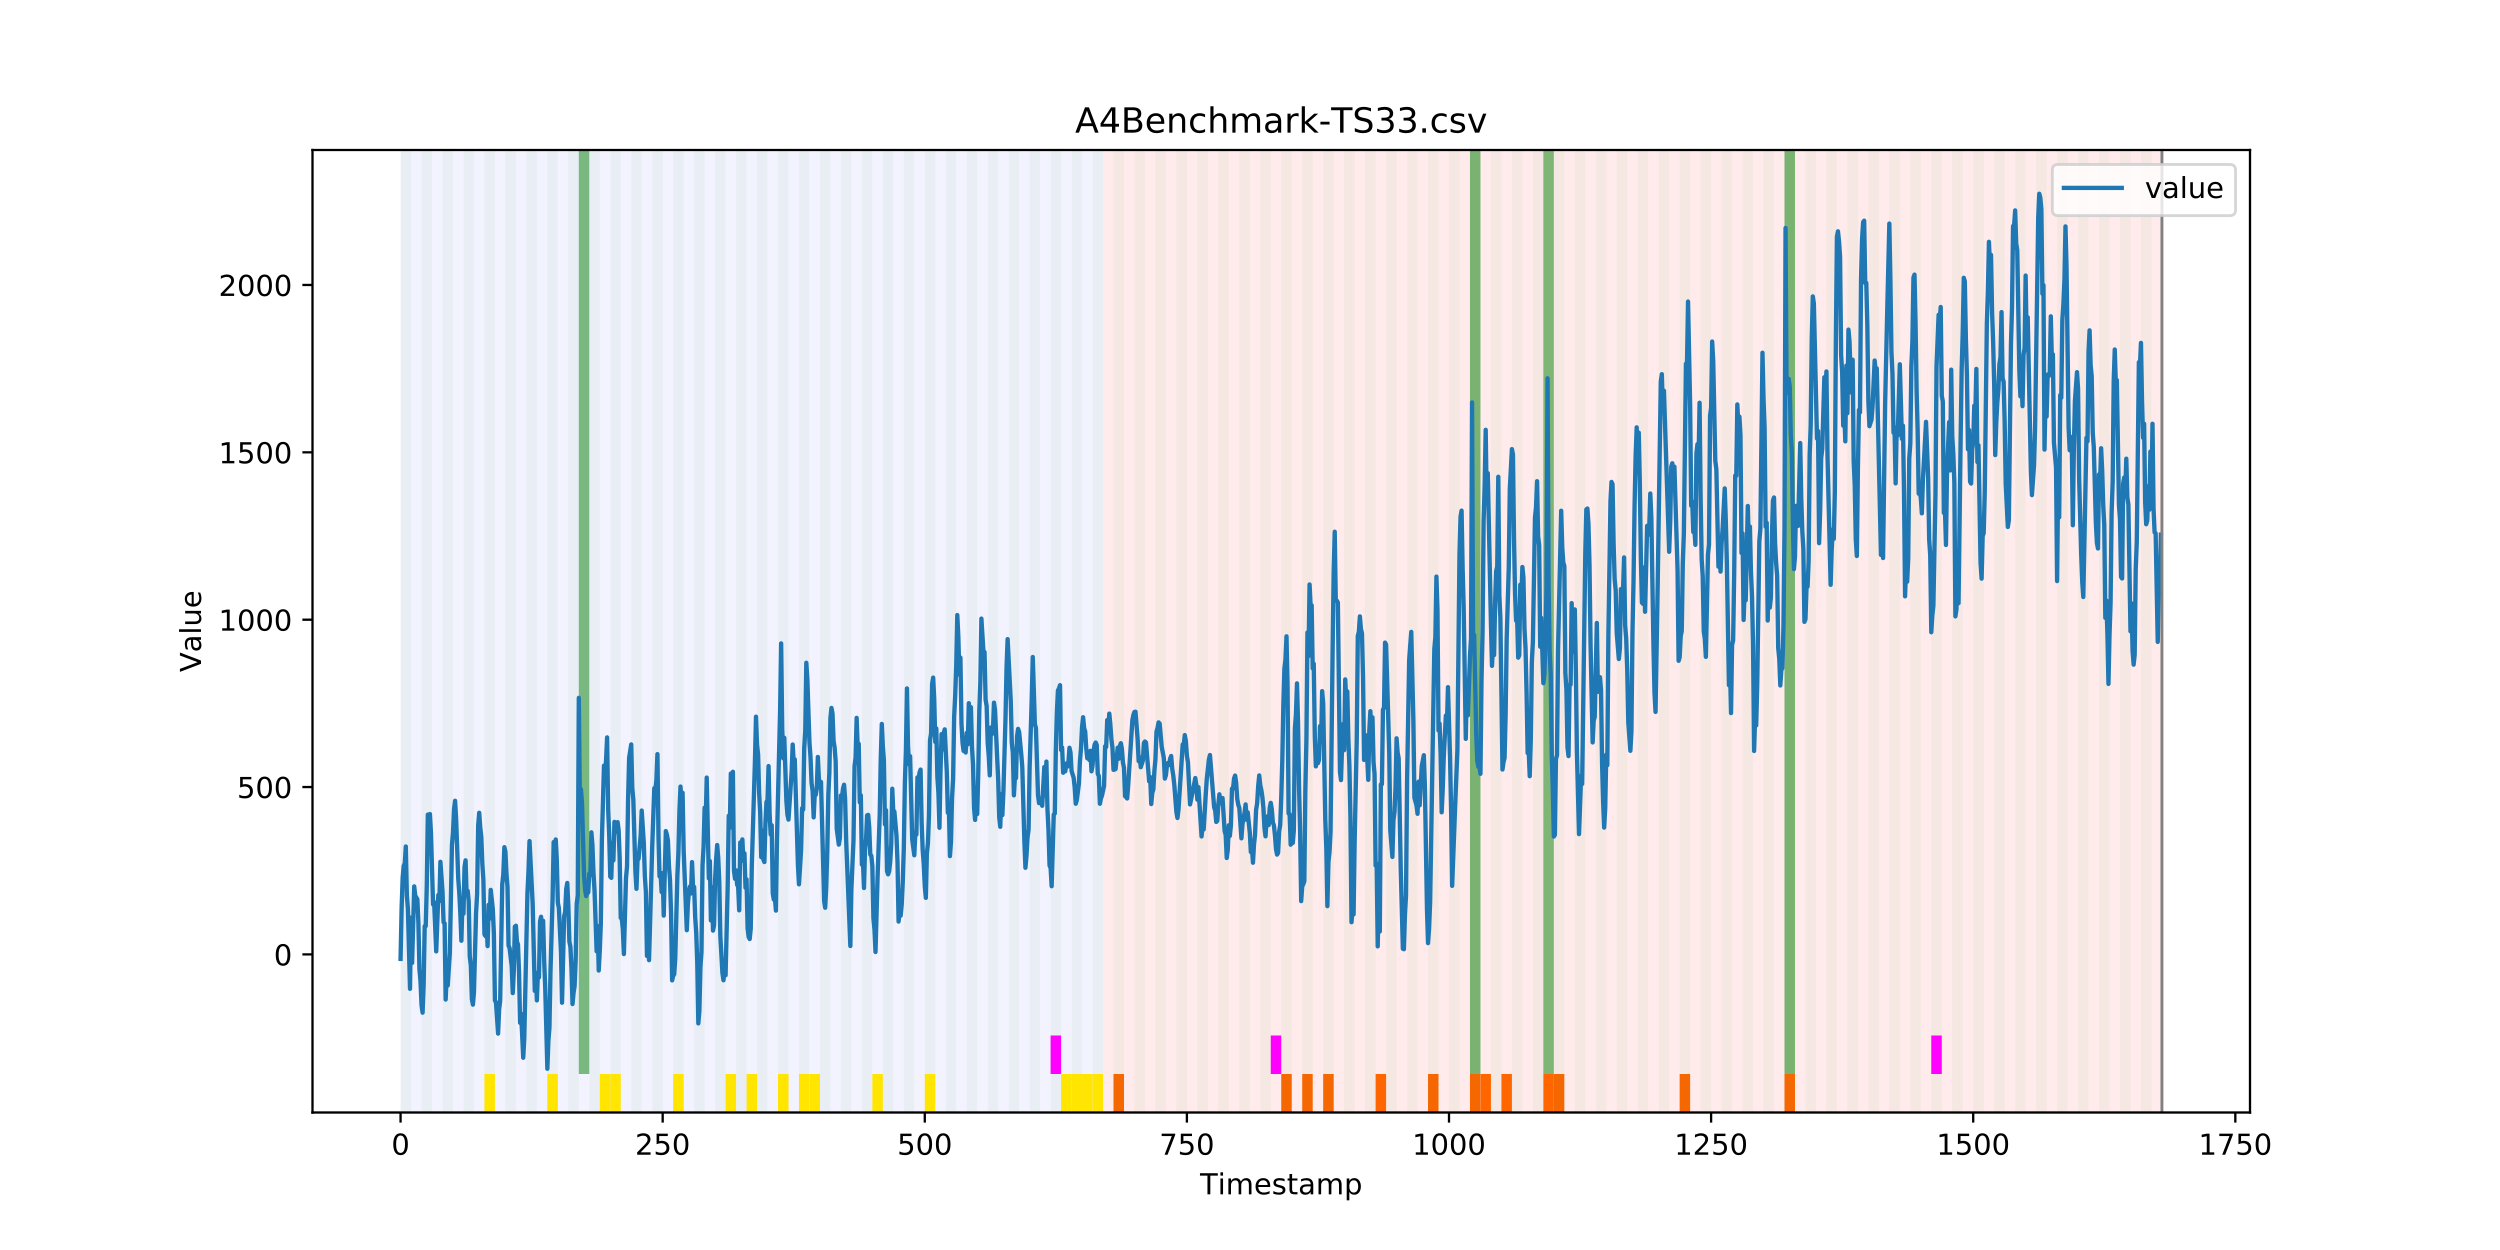 <?xml version="1.0" encoding="utf-8" standalone="no"?>
<!DOCTYPE svg PUBLIC "-//W3C//DTD SVG 1.1//EN"
  "http://www.w3.org/Graphics/SVG/1.1/DTD/svg11.dtd">
<!-- Created with matplotlib (https://matplotlib.org/) -->
<svg height="432pt" version="1.1" viewBox="0 0 864 432" width="864pt" xmlns="http://www.w3.org/2000/svg" xmlns:xlink="http://www.w3.org/1999/xlink">
 <defs>
  <style type="text/css">
*{stroke-linecap:butt;stroke-linejoin:round;}
  </style>
 </defs>
 <g id="figure_1">
  <g id="patch_1">
   <path d="M 0 432 
L 864 432 
L 864 0 
L 0 0 
z
" style="fill:#ffffff;"/>
  </g>
  <g id="axes_1">
   <g id="patch_2">
    <path d="M 108 384.48 
L 777.6 384.48 
L 777.6 51.84 
L 108 51.84 
z
" style="fill:#ffffff;"/>
   </g>
   <g id="patch_3">
    <path clip-path="url(#p6f6c72e18a)" d="M 138.436 384.48 
L 138.436 51.84 
L 381.203 51.84 
L 381.203 384.48 
z
" style="fill:#0000ff;opacity:0.05;"/>
   </g>
   <g id="patch_4">
    <path clip-path="url(#p6f6c72e18a)" d="M 381.203 384.48 
L 381.203 51.84 
L 747.164 51.84 
L 747.164 384.48 
z
" style="fill:#ff0000;opacity:0.08;"/>
   </g>
   <g id="patch_5">
    <path clip-path="url(#p6f6c72e18a)" d="M 138.436 384.48 
L 138.436 51.84 
L 142.06 51.84 
L 142.06 384.48 
z
" style="fill:#008000;opacity:0.04;"/>
   </g>
   <g id="patch_6">
    <path clip-path="url(#p6f6c72e18a)" d="M 384.826 384.48 
L 384.826 371.174 
L 388.449 371.174 
L 388.449 384.48 
z
" style="fill:#ff6600;"/>
   </g>
   <g id="patch_7">
    <path clip-path="url(#p6f6c72e18a)" d="M 145.683 384.48 
L 145.683 51.84 
L 149.306 51.84 
L 149.306 384.48 
z
" style="fill:#008000;opacity:0.04;"/>
   </g>
   <g id="patch_8">
    <path clip-path="url(#p6f6c72e18a)" d="M 152.93 384.48 
L 152.93 51.84 
L 156.553 51.84 
L 156.553 384.48 
z
" style="fill:#008000;opacity:0.04;"/>
   </g>
   <g id="patch_9">
    <path clip-path="url(#p6f6c72e18a)" d="M 160.177 384.48 
L 160.177 51.84 
L 163.8 51.84 
L 163.8 384.48 
z
" style="fill:#008000;opacity:0.04;"/>
   </g>
   <g id="patch_10">
    <path clip-path="url(#p6f6c72e18a)" d="M 167.423 384.48 
L 167.423 51.84 
L 171.047 51.84 
L 171.047 384.48 
z
" style="fill:#008000;opacity:0.04;"/>
   </g>
   <g id="patch_11">
    <path clip-path="url(#p6f6c72e18a)" d="M 167.423 384.48 
L 167.423 371.174 
L 171.047 371.174 
L 171.047 384.48 
z
" style="fill:#ffe500;"/>
   </g>
   <g id="patch_12">
    <path clip-path="url(#p6f6c72e18a)" d="M 174.67 384.48 
L 174.67 51.84 
L 178.294 51.84 
L 178.294 384.48 
z
" style="fill:#008000;opacity:0.04;"/>
   </g>
   <g id="patch_13">
    <path clip-path="url(#p6f6c72e18a)" d="M 181.917 384.48 
L 181.917 51.84 
L 185.54 51.84 
L 185.54 384.48 
z
" style="fill:#008000;opacity:0.04;"/>
   </g>
   <g id="patch_14">
    <path clip-path="url(#p6f6c72e18a)" d="M 189.164 384.48 
L 189.164 51.84 
L 192.787 51.84 
L 192.787 384.48 
z
" style="fill:#008000;opacity:0.04;"/>
   </g>
   <g id="patch_15">
    <path clip-path="url(#p6f6c72e18a)" d="M 189.164 384.48 
L 189.164 371.174 
L 192.787 371.174 
L 192.787 384.48 
z
" style="fill:#ffe500;"/>
   </g>
   <g id="patch_16">
    <path clip-path="url(#p6f6c72e18a)" d="M 196.41 384.48 
L 196.41 51.84 
L 200.034 51.84 
L 200.034 384.48 
z
" style="fill:#008000;opacity:0.04;"/>
   </g>
   <g id="patch_17">
    <path clip-path="url(#p6f6c72e18a)" d="M 200.034 371.174 
L 200.034 51.84 
L 203.657 51.84 
L 203.657 371.174 
z
" style="fill:#008000;opacity:0.5;"/>
   </g>
   <g id="patch_18">
    <path clip-path="url(#p6f6c72e18a)" d="M 442.8 384.48 
L 442.8 371.174 
L 446.423 371.174 
L 446.423 384.48 
z
" style="fill:#ff6600;"/>
   </g>
   <g id="patch_19">
    <path clip-path="url(#p6f6c72e18a)" d="M 203.657 384.48 
L 203.657 51.84 
L 207.281 51.84 
L 207.281 384.48 
z
" style="fill:#008000;opacity:0.04;"/>
   </g>
   <g id="patch_20">
    <path clip-path="url(#p6f6c72e18a)" d="M 207.281 384.48 
L 207.281 371.174 
L 210.904 371.174 
L 210.904 384.48 
z
" style="fill:#ffe500;"/>
   </g>
   <g id="patch_21">
    <path clip-path="url(#p6f6c72e18a)" d="M 450.047 384.48 
L 450.047 371.174 
L 453.67 371.174 
L 453.67 384.48 
z
" style="fill:#ff6600;"/>
   </g>
   <g id="patch_22">
    <path clip-path="url(#p6f6c72e18a)" d="M 210.904 384.48 
L 210.904 51.84 
L 214.527 51.84 
L 214.527 384.48 
z
" style="fill:#008000;opacity:0.04;"/>
   </g>
   <g id="patch_23">
    <path clip-path="url(#p6f6c72e18a)" d="M 210.904 384.48 
L 210.904 371.174 
L 214.527 371.174 
L 214.527 384.48 
z
" style="fill:#ffe500;"/>
   </g>
   <g id="patch_24">
    <path clip-path="url(#p6f6c72e18a)" d="M 457.294 384.48 
L 457.294 371.174 
L 460.917 371.174 
L 460.917 384.48 
z
" style="fill:#ff6600;"/>
   </g>
   <g id="patch_25">
    <path clip-path="url(#p6f6c72e18a)" d="M 218.151 384.48 
L 218.151 51.84 
L 221.774 51.84 
L 221.774 384.48 
z
" style="fill:#008000;opacity:0.04;"/>
   </g>
   <g id="patch_26">
    <path clip-path="url(#p6f6c72e18a)" d="M 225.397 384.48 
L 225.397 51.84 
L 229.021 51.84 
L 229.021 384.48 
z
" style="fill:#008000;opacity:0.04;"/>
   </g>
   <g id="patch_27">
    <path clip-path="url(#p6f6c72e18a)" d="M 232.644 384.48 
L 232.644 51.84 
L 236.268 51.84 
L 236.268 384.48 
z
" style="fill:#008000;opacity:0.04;"/>
   </g>
   <g id="patch_28">
    <path clip-path="url(#p6f6c72e18a)" d="M 232.644 384.48 
L 232.644 371.174 
L 236.268 371.174 
L 236.268 384.48 
z
" style="fill:#ffe500;"/>
   </g>
   <g id="patch_29">
    <path clip-path="url(#p6f6c72e18a)" d="M 475.41 384.48 
L 475.41 371.174 
L 479.034 371.174 
L 479.034 384.48 
z
" style="fill:#ff6600;"/>
   </g>
   <g id="patch_30">
    <path clip-path="url(#p6f6c72e18a)" d="M 239.891 384.48 
L 239.891 51.84 
L 243.514 51.84 
L 243.514 384.48 
z
" style="fill:#008000;opacity:0.04;"/>
   </g>
   <g id="patch_31">
    <path clip-path="url(#p6f6c72e18a)" d="M 247.138 384.48 
L 247.138 51.84 
L 250.761 51.84 
L 250.761 384.48 
z
" style="fill:#008000;opacity:0.04;"/>
   </g>
   <g id="patch_32">
    <path clip-path="url(#p6f6c72e18a)" d="M 250.761 384.48 
L 250.761 371.174 
L 254.384 371.174 
L 254.384 384.48 
z
" style="fill:#ffe500;"/>
   </g>
   <g id="patch_33">
    <path clip-path="url(#p6f6c72e18a)" d="M 493.527 384.48 
L 493.527 371.174 
L 497.151 371.174 
L 497.151 384.48 
z
" style="fill:#ff6600;"/>
   </g>
   <g id="patch_34">
    <path clip-path="url(#p6f6c72e18a)" d="M 254.384 384.48 
L 254.384 51.84 
L 258.008 51.84 
L 258.008 384.48 
z
" style="fill:#008000;opacity:0.04;"/>
   </g>
   <g id="patch_35">
    <path clip-path="url(#p6f6c72e18a)" d="M 258.008 384.48 
L 258.008 371.174 
L 261.631 371.174 
L 261.631 384.48 
z
" style="fill:#ffe500;"/>
   </g>
   <g id="patch_36">
    <path clip-path="url(#p6f6c72e18a)" d="M 261.631 384.48 
L 261.631 51.84 
L 265.255 51.84 
L 265.255 384.48 
z
" style="fill:#008000;opacity:0.04;"/>
   </g>
   <g id="patch_37">
    <path clip-path="url(#p6f6c72e18a)" d="M 508.021 384.48 
L 508.021 371.174 
L 511.644 371.174 
L 511.644 384.48 
z
" style="fill:#ff6600;"/>
   </g>
   <g id="patch_38">
    <path clip-path="url(#p6f6c72e18a)" d="M 268.878 384.48 
L 268.878 51.84 
L 272.501 51.84 
L 272.501 384.48 
z
" style="fill:#008000;opacity:0.04;"/>
   </g>
   <g id="patch_39">
    <path clip-path="url(#p6f6c72e18a)" d="M 268.878 384.48 
L 268.878 371.174 
L 272.501 371.174 
L 272.501 384.48 
z
" style="fill:#ffe500;"/>
   </g>
   <g id="patch_40">
    <path clip-path="url(#p6f6c72e18a)" d="M 511.644 384.48 
L 511.644 371.174 
L 515.268 371.174 
L 515.268 384.48 
z
" style="fill:#ff6600;"/>
   </g>
   <g id="patch_41">
    <path clip-path="url(#p6f6c72e18a)" d="M 276.125 384.48 
L 276.125 51.84 
L 279.748 51.84 
L 279.748 384.48 
z
" style="fill:#008000;opacity:0.04;"/>
   </g>
   <g id="patch_42">
    <path clip-path="url(#p6f6c72e18a)" d="M 276.125 384.48 
L 276.125 371.174 
L 279.748 371.174 
L 279.748 384.48 
z
" style="fill:#ffe500;"/>
   </g>
   <g id="patch_43">
    <path clip-path="url(#p6f6c72e18a)" d="M 518.891 384.48 
L 518.891 371.174 
L 522.514 371.174 
L 522.514 384.48 
z
" style="fill:#ff6600;"/>
   </g>
   <g id="patch_44">
    <path clip-path="url(#p6f6c72e18a)" d="M 279.748 384.48 
L 279.748 371.174 
L 283.371 371.174 
L 283.371 384.48 
z
" style="fill:#ffe500;"/>
   </g>
   <g id="patch_45">
    <path clip-path="url(#p6f6c72e18a)" d="M 283.371 384.48 
L 283.371 51.84 
L 286.995 51.84 
L 286.995 384.48 
z
" style="fill:#008000;opacity:0.04;"/>
   </g>
   <g id="patch_46">
    <path clip-path="url(#p6f6c72e18a)" d="M 290.618 384.48 
L 290.618 51.84 
L 294.242 51.84 
L 294.242 384.48 
z
" style="fill:#008000;opacity:0.04;"/>
   </g>
   <g id="patch_47">
    <path clip-path="url(#p6f6c72e18a)" d="M 533.384 384.48 
L 533.384 371.174 
L 537.008 371.174 
L 537.008 384.48 
z
" style="fill:#ff6600;"/>
   </g>
   <g id="patch_48">
    <path clip-path="url(#p6f6c72e18a)" d="M 537.008 384.48 
L 537.008 371.174 
L 540.631 371.174 
L 540.631 384.48 
z
" style="fill:#ff6600;"/>
   </g>
   <g id="patch_49">
    <path clip-path="url(#p6f6c72e18a)" d="M 297.865 384.48 
L 297.865 51.84 
L 301.488 51.84 
L 301.488 384.48 
z
" style="fill:#008000;opacity:0.04;"/>
   </g>
   <g id="patch_50">
    <path clip-path="url(#p6f6c72e18a)" d="M 301.488 384.48 
L 301.488 371.174 
L 305.112 371.174 
L 305.112 384.48 
z
" style="fill:#ffe500;"/>
   </g>
   <g id="patch_51">
    <path clip-path="url(#p6f6c72e18a)" d="M 305.112 384.48 
L 305.112 51.84 
L 308.735 51.84 
L 308.735 384.48 
z
" style="fill:#008000;opacity:0.04;"/>
   </g>
   <g id="patch_52">
    <path clip-path="url(#p6f6c72e18a)" d="M 312.358 384.48 
L 312.358 51.84 
L 315.982 51.84 
L 315.982 384.48 
z
" style="fill:#008000;opacity:0.04;"/>
   </g>
   <g id="patch_53">
    <path clip-path="url(#p6f6c72e18a)" d="M 319.605 384.48 
L 319.605 51.84 
L 323.229 51.84 
L 323.229 384.48 
z
" style="fill:#008000;opacity:0.04;"/>
   </g>
   <g id="patch_54">
    <path clip-path="url(#p6f6c72e18a)" d="M 319.605 384.48 
L 319.605 371.174 
L 323.229 371.174 
L 323.229 384.48 
z
" style="fill:#ffe500;"/>
   </g>
   <g id="patch_55">
    <path clip-path="url(#p6f6c72e18a)" d="M 326.852 384.48 
L 326.852 51.84 
L 330.475 51.84 
L 330.475 384.48 
z
" style="fill:#008000;opacity:0.04;"/>
   </g>
   <g id="patch_56">
    <path clip-path="url(#p6f6c72e18a)" d="M 334.099 384.48 
L 334.099 51.84 
L 337.722 51.84 
L 337.722 384.48 
z
" style="fill:#008000;opacity:0.04;"/>
   </g>
   <g id="patch_57">
    <path clip-path="url(#p6f6c72e18a)" d="M 580.488 384.48 
L 580.488 371.174 
L 584.112 371.174 
L 584.112 384.48 
z
" style="fill:#ff6600;"/>
   </g>
   <g id="patch_58">
    <path clip-path="url(#p6f6c72e18a)" d="M 341.345 384.48 
L 341.345 51.84 
L 344.969 51.84 
L 344.969 384.48 
z
" style="fill:#008000;opacity:0.04;"/>
   </g>
   <g id="patch_59">
    <path clip-path="url(#p6f6c72e18a)" d="M 348.592 384.48 
L 348.592 51.84 
L 352.216 51.84 
L 352.216 384.48 
z
" style="fill:#008000;opacity:0.04;"/>
   </g>
   <g id="patch_60">
    <path clip-path="url(#p6f6c72e18a)" d="M 355.839 384.48 
L 355.839 51.84 
L 359.462 51.84 
L 359.462 384.48 
z
" style="fill:#008000;opacity:0.04;"/>
   </g>
   <g id="patch_61">
    <path clip-path="url(#p6f6c72e18a)" d="M 363.086 384.48 
L 363.086 51.84 
L 366.709 51.84 
L 366.709 384.48 
z
" style="fill:#008000;opacity:0.04;"/>
   </g>
   <g id="patch_62">
    <path clip-path="url(#p6f6c72e18a)" d="M 363.086 371.174 
L 363.086 357.869 
L 366.709 357.869 
L 366.709 371.174 
z
" style="fill:#ff00ff;"/>
   </g>
   <g id="patch_63">
    <path clip-path="url(#p6f6c72e18a)" d="M 366.709 384.48 
L 366.709 371.174 
L 370.332 371.174 
L 370.332 384.48 
z
" style="fill:#ffe500;"/>
   </g>
   <g id="patch_64">
    <path clip-path="url(#p6f6c72e18a)" d="M 370.332 384.48 
L 370.332 51.84 
L 373.956 51.84 
L 373.956 384.48 
z
" style="fill:#008000;opacity:0.04;"/>
   </g>
   <g id="patch_65">
    <path clip-path="url(#p6f6c72e18a)" d="M 370.332 384.48 
L 370.332 371.174 
L 373.956 371.174 
L 373.956 384.48 
z
" style="fill:#ffe500;"/>
   </g>
   <g id="patch_66">
    <path clip-path="url(#p6f6c72e18a)" d="M 373.956 384.48 
L 373.956 371.174 
L 377.579 371.174 
L 377.579 384.48 
z
" style="fill:#ffe500;"/>
   </g>
   <g id="patch_67">
    <path clip-path="url(#p6f6c72e18a)" d="M 616.722 384.48 
L 616.722 371.174 
L 620.345 371.174 
L 620.345 384.48 
z
" style="fill:#ff6600;"/>
   </g>
   <g id="patch_68">
    <path clip-path="url(#p6f6c72e18a)" d="M 377.579 384.48 
L 377.579 51.84 
L 381.203 51.84 
L 381.203 384.48 
z
" style="fill:#008000;opacity:0.04;"/>
   </g>
   <g id="patch_69">
    <path clip-path="url(#p6f6c72e18a)" d="M 377.579 384.48 
L 377.579 371.174 
L 381.203 371.174 
L 381.203 384.48 
z
" style="fill:#ffe500;"/>
   </g>
   <g id="patch_70">
    <path clip-path="url(#p6f6c72e18a)" d="M 384.826 384.48 
L 384.826 51.84 
L 388.449 51.84 
L 388.449 384.48 
z
" style="fill:#008000;opacity:0.04;"/>
   </g>
   <g id="patch_71">
    <path clip-path="url(#p6f6c72e18a)" d="M 392.073 384.48 
L 392.073 51.84 
L 395.696 51.84 
L 395.696 384.48 
z
" style="fill:#008000;opacity:0.04;"/>
   </g>
   <g id="patch_72">
    <path clip-path="url(#p6f6c72e18a)" d="M 399.319 384.48 
L 399.319 51.84 
L 402.943 51.84 
L 402.943 384.48 
z
" style="fill:#008000;opacity:0.04;"/>
   </g>
   <g id="patch_73">
    <path clip-path="url(#p6f6c72e18a)" d="M 406.566 384.48 
L 406.566 51.84 
L 410.19 51.84 
L 410.19 384.48 
z
" style="fill:#008000;opacity:0.04;"/>
   </g>
   <g id="patch_74">
    <path clip-path="url(#p6f6c72e18a)" d="M 413.813 384.48 
L 413.813 51.84 
L 417.436 51.84 
L 417.436 384.48 
z
" style="fill:#008000;opacity:0.04;"/>
   </g>
   <g id="patch_75">
    <path clip-path="url(#p6f6c72e18a)" d="M 421.06 384.48 
L 421.06 51.84 
L 424.683 51.84 
L 424.683 384.48 
z
" style="fill:#008000;opacity:0.04;"/>
   </g>
   <g id="patch_76">
    <path clip-path="url(#p6f6c72e18a)" d="M 428.306 384.48 
L 428.306 51.84 
L 431.93 51.84 
L 431.93 384.48 
z
" style="fill:#008000;opacity:0.04;"/>
   </g>
   <g id="patch_77">
    <path clip-path="url(#p6f6c72e18a)" d="M 435.553 384.48 
L 435.553 51.84 
L 439.177 51.84 
L 439.177 384.48 
z
" style="fill:#008000;opacity:0.04;"/>
   </g>
   <g id="patch_78">
    <path clip-path="url(#p6f6c72e18a)" d="M 439.177 371.174 
L 439.177 357.869 
L 442.8 357.869 
L 442.8 371.174 
z
" style="fill:#ff00ff;"/>
   </g>
   <g id="patch_79">
    <path clip-path="url(#p6f6c72e18a)" d="M 442.8 384.48 
L 442.8 51.84 
L 446.423 51.84 
L 446.423 384.48 
z
" style="fill:#008000;opacity:0.04;"/>
   </g>
   <g id="patch_80">
    <path clip-path="url(#p6f6c72e18a)" d="M 450.047 384.48 
L 450.047 51.84 
L 453.67 51.84 
L 453.67 384.48 
z
" style="fill:#008000;opacity:0.04;"/>
   </g>
   <g id="patch_81">
    <path clip-path="url(#p6f6c72e18a)" d="M 457.294 384.48 
L 457.294 51.84 
L 460.917 51.84 
L 460.917 384.48 
z
" style="fill:#008000;opacity:0.04;"/>
   </g>
   <g id="patch_82">
    <path clip-path="url(#p6f6c72e18a)" d="M 464.54 384.48 
L 464.54 51.84 
L 468.164 51.84 
L 468.164 384.48 
z
" style="fill:#008000;opacity:0.04;"/>
   </g>
   <g id="patch_83">
    <path clip-path="url(#p6f6c72e18a)" d="M 471.787 384.48 
L 471.787 51.84 
L 475.41 51.84 
L 475.41 384.48 
z
" style="fill:#008000;opacity:0.04;"/>
   </g>
   <g id="patch_84">
    <path clip-path="url(#p6f6c72e18a)" d="M 479.034 384.48 
L 479.034 51.84 
L 482.657 51.84 
L 482.657 384.48 
z
" style="fill:#008000;opacity:0.04;"/>
   </g>
   <g id="patch_85">
    <path clip-path="url(#p6f6c72e18a)" d="M 486.281 384.48 
L 486.281 51.84 
L 489.904 51.84 
L 489.904 384.48 
z
" style="fill:#008000;opacity:0.04;"/>
   </g>
   <g id="patch_86">
    <path clip-path="url(#p6f6c72e18a)" d="M 493.527 384.48 
L 493.527 51.84 
L 497.151 51.84 
L 497.151 384.48 
z
" style="fill:#008000;opacity:0.04;"/>
   </g>
   <g id="patch_87">
    <path clip-path="url(#p6f6c72e18a)" d="M 500.774 384.48 
L 500.774 51.84 
L 504.397 51.84 
L 504.397 384.48 
z
" style="fill:#008000;opacity:0.04;"/>
   </g>
   <g id="patch_88">
    <path clip-path="url(#p6f6c72e18a)" d="M 508.021 384.48 
L 508.021 51.84 
L 511.644 51.84 
L 511.644 384.48 
z
" style="fill:#008000;opacity:0.04;"/>
   </g>
   <g id="patch_89">
    <path clip-path="url(#p6f6c72e18a)" d="M 508.021 371.174 
L 508.021 51.84 
L 511.644 51.84 
L 511.644 371.174 
z
" style="fill:#008000;opacity:0.5;"/>
   </g>
   <g id="patch_90">
    <path clip-path="url(#p6f6c72e18a)" d="M 515.268 384.48 
L 515.268 51.84 
L 518.891 51.84 
L 518.891 384.48 
z
" style="fill:#008000;opacity:0.04;"/>
   </g>
   <g id="patch_91">
    <path clip-path="url(#p6f6c72e18a)" d="M 522.514 384.48 
L 522.514 51.84 
L 526.138 51.84 
L 526.138 384.48 
z
" style="fill:#008000;opacity:0.04;"/>
   </g>
   <g id="patch_92">
    <path clip-path="url(#p6f6c72e18a)" d="M 529.761 384.48 
L 529.761 51.84 
L 533.384 51.84 
L 533.384 384.48 
z
" style="fill:#008000;opacity:0.04;"/>
   </g>
   <g id="patch_93">
    <path clip-path="url(#p6f6c72e18a)" d="M 533.384 371.174 
L 533.384 51.84 
L 537.008 51.84 
L 537.008 371.174 
z
" style="fill:#008000;opacity:0.5;"/>
   </g>
   <g id="patch_94">
    <path clip-path="url(#p6f6c72e18a)" d="M 537.008 384.48 
L 537.008 51.84 
L 540.631 51.84 
L 540.631 384.48 
z
" style="fill:#008000;opacity:0.04;"/>
   </g>
   <g id="patch_95">
    <path clip-path="url(#p6f6c72e18a)" d="M 544.255 384.48 
L 544.255 51.84 
L 547.878 51.84 
L 547.878 384.48 
z
" style="fill:#008000;opacity:0.04;"/>
   </g>
   <g id="patch_96">
    <path clip-path="url(#p6f6c72e18a)" d="M 551.501 384.48 
L 551.501 51.84 
L 555.125 51.84 
L 555.125 384.48 
z
" style="fill:#008000;opacity:0.04;"/>
   </g>
   <g id="patch_97">
    <path clip-path="url(#p6f6c72e18a)" d="M 558.748 384.48 
L 558.748 51.84 
L 562.371 51.84 
L 562.371 384.48 
z
" style="fill:#008000;opacity:0.04;"/>
   </g>
   <g id="patch_98">
    <path clip-path="url(#p6f6c72e18a)" d="M 565.995 384.48 
L 565.995 51.84 
L 569.618 51.84 
L 569.618 384.48 
z
" style="fill:#008000;opacity:0.04;"/>
   </g>
   <g id="patch_99">
    <path clip-path="url(#p6f6c72e18a)" d="M 573.242 384.48 
L 573.242 51.84 
L 576.865 51.84 
L 576.865 384.48 
z
" style="fill:#008000;opacity:0.04;"/>
   </g>
   <g id="patch_100">
    <path clip-path="url(#p6f6c72e18a)" d="M 580.488 384.48 
L 580.488 51.84 
L 584.112 51.84 
L 584.112 384.48 
z
" style="fill:#008000;opacity:0.04;"/>
   </g>
   <g id="patch_101">
    <path clip-path="url(#p6f6c72e18a)" d="M 587.735 384.48 
L 587.735 51.84 
L 591.358 51.84 
L 591.358 384.48 
z
" style="fill:#008000;opacity:0.04;"/>
   </g>
   <g id="patch_102">
    <path clip-path="url(#p6f6c72e18a)" d="M 594.982 384.48 
L 594.982 51.84 
L 598.605 51.84 
L 598.605 384.48 
z
" style="fill:#008000;opacity:0.04;"/>
   </g>
   <g id="patch_103">
    <path clip-path="url(#p6f6c72e18a)" d="M 602.229 384.48 
L 602.229 51.84 
L 605.852 51.84 
L 605.852 384.48 
z
" style="fill:#008000;opacity:0.04;"/>
   </g>
   <g id="patch_104">
    <path clip-path="url(#p6f6c72e18a)" d="M 609.475 384.48 
L 609.475 51.84 
L 613.099 51.84 
L 613.099 384.48 
z
" style="fill:#008000;opacity:0.04;"/>
   </g>
   <g id="patch_105">
    <path clip-path="url(#p6f6c72e18a)" d="M 616.722 384.48 
L 616.722 51.84 
L 620.345 51.84 
L 620.345 384.48 
z
" style="fill:#008000;opacity:0.04;"/>
   </g>
   <g id="patch_106">
    <path clip-path="url(#p6f6c72e18a)" d="M 616.722 371.174 
L 616.722 51.84 
L 620.345 51.84 
L 620.345 371.174 
z
" style="fill:#008000;opacity:0.5;"/>
   </g>
   <g id="patch_107">
    <path clip-path="url(#p6f6c72e18a)" d="M 623.969 384.48 
L 623.969 51.84 
L 627.592 51.84 
L 627.592 384.48 
z
" style="fill:#008000;opacity:0.04;"/>
   </g>
   <g id="patch_108">
    <path clip-path="url(#p6f6c72e18a)" d="M 631.216 384.48 
L 631.216 51.84 
L 634.839 51.84 
L 634.839 384.48 
z
" style="fill:#008000;opacity:0.04;"/>
   </g>
   <g id="patch_109">
    <path clip-path="url(#p6f6c72e18a)" d="M 638.462 384.48 
L 638.462 51.84 
L 642.086 51.84 
L 642.086 384.48 
z
" style="fill:#008000;opacity:0.04;"/>
   </g>
   <g id="patch_110">
    <path clip-path="url(#p6f6c72e18a)" d="M 645.709 384.48 
L 645.709 51.84 
L 649.332 51.84 
L 649.332 384.48 
z
" style="fill:#008000;opacity:0.04;"/>
   </g>
   <g id="patch_111">
    <path clip-path="url(#p6f6c72e18a)" d="M 652.956 384.48 
L 652.956 51.84 
L 656.579 51.84 
L 656.579 384.48 
z
" style="fill:#008000;opacity:0.04;"/>
   </g>
   <g id="patch_112">
    <path clip-path="url(#p6f6c72e18a)" d="M 660.203 384.48 
L 660.203 51.84 
L 663.826 51.84 
L 663.826 384.48 
z
" style="fill:#008000;opacity:0.04;"/>
   </g>
   <g id="patch_113">
    <path clip-path="url(#p6f6c72e18a)" d="M 667.449 384.48 
L 667.449 51.84 
L 671.073 51.84 
L 671.073 384.48 
z
" style="fill:#008000;opacity:0.04;"/>
   </g>
   <g id="patch_114">
    <path clip-path="url(#p6f6c72e18a)" d="M 667.449 371.174 
L 667.449 357.869 
L 671.073 357.869 
L 671.073 371.174 
z
" style="fill:#ff00ff;"/>
   </g>
   <g id="patch_115">
    <path clip-path="url(#p6f6c72e18a)" d="M 674.696 384.48 
L 674.696 51.84 
L 678.319 51.84 
L 678.319 384.48 
z
" style="fill:#008000;opacity:0.04;"/>
   </g>
   <g id="patch_116">
    <path clip-path="url(#p6f6c72e18a)" d="M 681.943 384.48 
L 681.943 51.84 
L 685.566 51.84 
L 685.566 384.48 
z
" style="fill:#008000;opacity:0.04;"/>
   </g>
   <g id="patch_117">
    <path clip-path="url(#p6f6c72e18a)" d="M 689.19 384.48 
L 689.19 51.84 
L 692.813 51.84 
L 692.813 384.48 
z
" style="fill:#008000;opacity:0.04;"/>
   </g>
   <g id="patch_118">
    <path clip-path="url(#p6f6c72e18a)" d="M 696.436 384.48 
L 696.436 51.84 
L 700.06 51.84 
L 700.06 384.48 
z
" style="fill:#008000;opacity:0.04;"/>
   </g>
   <g id="patch_119">
    <path clip-path="url(#p6f6c72e18a)" d="M 703.683 384.48 
L 703.683 51.84 
L 707.306 51.84 
L 707.306 384.48 
z
" style="fill:#008000;opacity:0.04;"/>
   </g>
   <g id="patch_120">
    <path clip-path="url(#p6f6c72e18a)" d="M 710.93 384.48 
L 710.93 51.84 
L 714.553 51.84 
L 714.553 384.48 
z
" style="fill:#008000;opacity:0.04;"/>
   </g>
   <g id="patch_121">
    <path clip-path="url(#p6f6c72e18a)" d="M 718.177 384.48 
L 718.177 51.84 
L 721.8 51.84 
L 721.8 384.48 
z
" style="fill:#008000;opacity:0.04;"/>
   </g>
   <g id="patch_122">
    <path clip-path="url(#p6f6c72e18a)" d="M 725.423 384.48 
L 725.423 51.84 
L 729.047 51.84 
L 729.047 384.48 
z
" style="fill:#008000;opacity:0.04;"/>
   </g>
   <g id="patch_123">
    <path clip-path="url(#p6f6c72e18a)" d="M 732.67 384.48 
L 732.67 51.84 
L 736.294 51.84 
L 736.294 384.48 
z
" style="fill:#008000;opacity:0.04;"/>
   </g>
   <g id="patch_124">
    <path clip-path="url(#p6f6c72e18a)" d="M 739.917 384.48 
L 739.917 51.84 
L 743.54 51.84 
L 743.54 384.48 
z
" style="fill:#008000;opacity:0.04;"/>
   </g>
   <g id="matplotlib.axis_1">
    <g id="xtick_1">
     <g id="line2d_1">
      <defs>
       <path d="M 0 0 
L 0 3.5 
" id="md4e4d00a24" style="stroke:#000000;stroke-width:0.8;"/>
      </defs>
      <g>
       <use style="stroke:#000000;stroke-width:0.8;" x="138.436" xlink:href="#md4e4d00a24" y="384.48"/>
      </g>
     </g>
     <g id="text_1">
      <!-- 0 -->
      <defs>
       <path d="M 31.781 66.406 
Q 24.172 66.406 20.328 58.906 
Q 16.5 51.422 16.5 36.375 
Q 16.5 21.391 20.328 13.891 
Q 24.172 6.391 31.781 6.391 
Q 39.453 6.391 43.281 13.891 
Q 47.125 21.391 47.125 36.375 
Q 47.125 51.422 43.281 58.906 
Q 39.453 66.406 31.781 66.406 
z
M 31.781 74.219 
Q 44.047 74.219 50.516 64.516 
Q 56.984 54.828 56.984 36.375 
Q 56.984 17.969 50.516 8.266 
Q 44.047 -1.422 31.781 -1.422 
Q 19.531 -1.422 13.062 8.266 
Q 6.594 17.969 6.594 36.375 
Q 6.594 54.828 13.062 64.516 
Q 19.531 74.219 31.781 74.219 
z
" id="DejaVuSans-48"/>
      </defs>
      <g transform="translate(135.255 399.078)scale(0.1 -0.1)">
       <use xlink:href="#DejaVuSans-48"/>
      </g>
     </g>
    </g>
    <g id="xtick_2">
     <g id="line2d_2">
      <g>
       <use style="stroke:#000000;stroke-width:0.8;" x="229.021" xlink:href="#md4e4d00a24" y="384.48"/>
      </g>
     </g>
     <g id="text_2">
      <!-- 250 -->
      <defs>
       <path d="M 19.188 8.297 
L 53.609 8.297 
L 53.609 0 
L 7.328 0 
L 7.328 8.297 
Q 12.938 14.109 22.625 23.891 
Q 32.328 33.688 34.812 36.531 
Q 39.547 41.844 41.422 45.531 
Q 43.312 49.219 43.312 52.781 
Q 43.312 58.594 39.234 62.25 
Q 35.156 65.922 28.609 65.922 
Q 23.969 65.922 18.812 64.312 
Q 13.672 62.703 7.812 59.422 
L 7.812 69.391 
Q 13.766 71.781 18.938 73 
Q 24.125 74.219 28.422 74.219 
Q 39.75 74.219 46.484 68.547 
Q 53.219 62.891 53.219 53.422 
Q 53.219 48.922 51.531 44.891 
Q 49.859 40.875 45.406 35.406 
Q 44.188 33.984 37.641 27.219 
Q 31.109 20.453 19.188 8.297 
z
" id="DejaVuSans-50"/>
       <path d="M 10.797 72.906 
L 49.516 72.906 
L 49.516 64.594 
L 19.828 64.594 
L 19.828 46.734 
Q 21.969 47.469 24.109 47.828 
Q 26.266 48.188 28.422 48.188 
Q 40.625 48.188 47.75 41.5 
Q 54.891 34.812 54.891 23.391 
Q 54.891 11.625 47.562 5.094 
Q 40.234 -1.422 26.906 -1.422 
Q 22.312 -1.422 17.547 -0.641 
Q 12.797 0.141 7.719 1.703 
L 7.719 11.625 
Q 12.109 9.234 16.797 8.062 
Q 21.484 6.891 26.703 6.891 
Q 35.156 6.891 40.078 11.328 
Q 45.016 15.766 45.016 23.391 
Q 45.016 31 40.078 35.438 
Q 35.156 39.891 26.703 39.891 
Q 22.75 39.891 18.812 39.016 
Q 14.891 38.141 10.797 36.281 
z
" id="DejaVuSans-53"/>
      </defs>
      <g transform="translate(219.477 399.078)scale(0.1 -0.1)">
       <use xlink:href="#DejaVuSans-50"/>
       <use x="63.623" xlink:href="#DejaVuSans-53"/>
       <use x="127.246" xlink:href="#DejaVuSans-48"/>
      </g>
     </g>
    </g>
    <g id="xtick_3">
     <g id="line2d_3">
      <g>
       <use style="stroke:#000000;stroke-width:0.8;" x="319.605" xlink:href="#md4e4d00a24" y="384.48"/>
      </g>
     </g>
     <g id="text_3">
      <!-- 500 -->
      <g transform="translate(310.061 399.078)scale(0.1 -0.1)">
       <use xlink:href="#DejaVuSans-53"/>
       <use x="63.623" xlink:href="#DejaVuSans-48"/>
       <use x="127.246" xlink:href="#DejaVuSans-48"/>
      </g>
     </g>
    </g>
    <g id="xtick_4">
     <g id="line2d_4">
      <g>
       <use style="stroke:#000000;stroke-width:0.8;" x="410.19" xlink:href="#md4e4d00a24" y="384.48"/>
      </g>
     </g>
     <g id="text_4">
      <!-- 750 -->
      <defs>
       <path d="M 8.203 72.906 
L 55.078 72.906 
L 55.078 68.703 
L 28.609 0 
L 18.312 0 
L 43.219 64.594 
L 8.203 64.594 
z
" id="DejaVuSans-55"/>
      </defs>
      <g transform="translate(400.646 399.078)scale(0.1 -0.1)">
       <use xlink:href="#DejaVuSans-55"/>
       <use x="63.623" xlink:href="#DejaVuSans-53"/>
       <use x="127.246" xlink:href="#DejaVuSans-48"/>
      </g>
     </g>
    </g>
    <g id="xtick_5">
     <g id="line2d_5">
      <g>
       <use style="stroke:#000000;stroke-width:0.8;" x="500.774" xlink:href="#md4e4d00a24" y="384.48"/>
      </g>
     </g>
     <g id="text_5">
      <!-- 1000 -->
      <defs>
       <path d="M 12.406 8.297 
L 28.516 8.297 
L 28.516 63.922 
L 10.984 60.406 
L 10.984 69.391 
L 28.422 72.906 
L 38.281 72.906 
L 38.281 8.297 
L 54.391 8.297 
L 54.391 0 
L 12.406 0 
z
" id="DejaVuSans-49"/>
      </defs>
      <g transform="translate(488.049 399.078)scale(0.1 -0.1)">
       <use xlink:href="#DejaVuSans-49"/>
       <use x="63.623" xlink:href="#DejaVuSans-48"/>
       <use x="127.246" xlink:href="#DejaVuSans-48"/>
       <use x="190.869" xlink:href="#DejaVuSans-48"/>
      </g>
     </g>
    </g>
    <g id="xtick_6">
     <g id="line2d_6">
      <g>
       <use style="stroke:#000000;stroke-width:0.8;" x="591.358" xlink:href="#md4e4d00a24" y="384.48"/>
      </g>
     </g>
     <g id="text_6">
      <!-- 1250 -->
      <g transform="translate(578.633 399.078)scale(0.1 -0.1)">
       <use xlink:href="#DejaVuSans-49"/>
       <use x="63.623" xlink:href="#DejaVuSans-50"/>
       <use x="127.246" xlink:href="#DejaVuSans-53"/>
       <use x="190.869" xlink:href="#DejaVuSans-48"/>
      </g>
     </g>
    </g>
    <g id="xtick_7">
     <g id="line2d_7">
      <g>
       <use style="stroke:#000000;stroke-width:0.8;" x="681.943" xlink:href="#md4e4d00a24" y="384.48"/>
      </g>
     </g>
     <g id="text_7">
      <!-- 1500 -->
      <g transform="translate(669.218 399.078)scale(0.1 -0.1)">
       <use xlink:href="#DejaVuSans-49"/>
       <use x="63.623" xlink:href="#DejaVuSans-53"/>
       <use x="127.246" xlink:href="#DejaVuSans-48"/>
       <use x="190.869" xlink:href="#DejaVuSans-48"/>
      </g>
     </g>
    </g>
    <g id="xtick_8">
     <g id="line2d_8">
      <g>
       <use style="stroke:#000000;stroke-width:0.8;" x="772.527" xlink:href="#md4e4d00a24" y="384.48"/>
      </g>
     </g>
     <g id="text_8">
      <!-- 1750 -->
      <g transform="translate(759.802 399.078)scale(0.1 -0.1)">
       <use xlink:href="#DejaVuSans-49"/>
       <use x="63.623" xlink:href="#DejaVuSans-55"/>
       <use x="127.246" xlink:href="#DejaVuSans-53"/>
       <use x="190.869" xlink:href="#DejaVuSans-48"/>
      </g>
     </g>
    </g>
    <g id="text_9">
     <!-- Timestamp -->
     <defs>
      <path d="M -0.297 72.906 
L 61.375 72.906 
L 61.375 64.594 
L 35.5 64.594 
L 35.5 0 
L 25.594 0 
L 25.594 64.594 
L -0.297 64.594 
z
" id="DejaVuSans-84"/>
      <path d="M 9.422 54.688 
L 18.406 54.688 
L 18.406 0 
L 9.422 0 
z
M 9.422 75.984 
L 18.406 75.984 
L 18.406 64.594 
L 9.422 64.594 
z
" id="DejaVuSans-105"/>
      <path d="M 52 44.188 
Q 55.375 50.25 60.062 53.125 
Q 64.75 56 71.094 56 
Q 79.641 56 84.281 50.016 
Q 88.922 44.047 88.922 33.016 
L 88.922 0 
L 79.891 0 
L 79.891 32.719 
Q 79.891 40.578 77.094 44.375 
Q 74.312 48.188 68.609 48.188 
Q 61.625 48.188 57.562 43.547 
Q 53.516 38.922 53.516 30.906 
L 53.516 0 
L 44.484 0 
L 44.484 32.719 
Q 44.484 40.625 41.703 44.406 
Q 38.922 48.188 33.109 48.188 
Q 26.219 48.188 22.156 43.531 
Q 18.109 38.875 18.109 30.906 
L 18.109 0 
L 9.078 0 
L 9.078 54.688 
L 18.109 54.688 
L 18.109 46.188 
Q 21.188 51.219 25.484 53.609 
Q 29.781 56 35.688 56 
Q 41.656 56 45.828 52.969 
Q 50 49.953 52 44.188 
z
" id="DejaVuSans-109"/>
      <path d="M 56.203 29.594 
L 56.203 25.203 
L 14.891 25.203 
Q 15.484 15.922 20.484 11.062 
Q 25.484 6.203 34.422 6.203 
Q 39.594 6.203 44.453 7.469 
Q 49.312 8.734 54.109 11.281 
L 54.109 2.781 
Q 49.266 0.734 44.188 -0.344 
Q 39.109 -1.422 33.891 -1.422 
Q 20.797 -1.422 13.156 6.188 
Q 5.516 13.812 5.516 26.812 
Q 5.516 40.234 12.766 48.109 
Q 20.016 56 32.328 56 
Q 43.359 56 49.781 48.891 
Q 56.203 41.797 56.203 29.594 
z
M 47.219 32.234 
Q 47.125 39.594 43.094 43.984 
Q 39.062 48.391 32.422 48.391 
Q 24.906 48.391 20.391 44.141 
Q 15.875 39.891 15.188 32.172 
z
" id="DejaVuSans-101"/>
      <path d="M 44.281 53.078 
L 44.281 44.578 
Q 40.484 46.531 36.375 47.5 
Q 32.281 48.484 27.875 48.484 
Q 21.188 48.484 17.844 46.438 
Q 14.5 44.391 14.5 40.281 
Q 14.5 37.156 16.891 35.375 
Q 19.281 33.594 26.516 31.984 
L 29.594 31.297 
Q 39.156 29.25 43.188 25.516 
Q 47.219 21.781 47.219 15.094 
Q 47.219 7.469 41.188 3.016 
Q 35.156 -1.422 24.609 -1.422 
Q 20.219 -1.422 15.453 -0.562 
Q 10.688 0.297 5.422 2 
L 5.422 11.281 
Q 10.406 8.688 15.234 7.391 
Q 20.062 6.109 24.812 6.109 
Q 31.156 6.109 34.562 8.281 
Q 37.984 10.453 37.984 14.406 
Q 37.984 18.062 35.516 20.016 
Q 33.062 21.969 24.703 23.781 
L 21.578 24.516 
Q 13.234 26.266 9.516 29.906 
Q 5.812 33.547 5.812 39.891 
Q 5.812 47.609 11.281 51.797 
Q 16.75 56 26.812 56 
Q 31.781 56 36.172 55.266 
Q 40.578 54.547 44.281 53.078 
z
" id="DejaVuSans-115"/>
      <path d="M 18.312 70.219 
L 18.312 54.688 
L 36.812 54.688 
L 36.812 47.703 
L 18.312 47.703 
L 18.312 18.016 
Q 18.312 11.328 20.141 9.422 
Q 21.969 7.516 27.594 7.516 
L 36.812 7.516 
L 36.812 0 
L 27.594 0 
Q 17.188 0 13.234 3.875 
Q 9.281 7.766 9.281 18.016 
L 9.281 47.703 
L 2.688 47.703 
L 2.688 54.688 
L 9.281 54.688 
L 9.281 70.219 
z
" id="DejaVuSans-116"/>
      <path d="M 34.281 27.484 
Q 23.391 27.484 19.188 25 
Q 14.984 22.516 14.984 16.5 
Q 14.984 11.719 18.141 8.906 
Q 21.297 6.109 26.703 6.109 
Q 34.188 6.109 38.703 11.406 
Q 43.219 16.703 43.219 25.484 
L 43.219 27.484 
z
M 52.203 31.203 
L 52.203 0 
L 43.219 0 
L 43.219 8.297 
Q 40.141 3.328 35.547 0.953 
Q 30.953 -1.422 24.312 -1.422 
Q 15.922 -1.422 10.953 3.297 
Q 6 8.016 6 15.922 
Q 6 25.141 12.172 29.828 
Q 18.359 34.516 30.609 34.516 
L 43.219 34.516 
L 43.219 35.406 
Q 43.219 41.609 39.141 45 
Q 35.062 48.391 27.688 48.391 
Q 23 48.391 18.547 47.266 
Q 14.109 46.141 10.016 43.891 
L 10.016 52.203 
Q 14.938 54.109 19.578 55.047 
Q 24.219 56 28.609 56 
Q 40.484 56 46.344 49.844 
Q 52.203 43.703 52.203 31.203 
z
" id="DejaVuSans-97"/>
      <path d="M 18.109 8.203 
L 18.109 -20.797 
L 9.078 -20.797 
L 9.078 54.688 
L 18.109 54.688 
L 18.109 46.391 
Q 20.953 51.266 25.266 53.625 
Q 29.594 56 35.594 56 
Q 45.562 56 51.781 48.094 
Q 58.016 40.188 58.016 27.297 
Q 58.016 14.406 51.781 6.484 
Q 45.562 -1.422 35.594 -1.422 
Q 29.594 -1.422 25.266 0.953 
Q 20.953 3.328 18.109 8.203 
z
M 48.688 27.297 
Q 48.688 37.203 44.609 42.844 
Q 40.531 48.484 33.406 48.484 
Q 26.266 48.484 22.188 42.844 
Q 18.109 37.203 18.109 27.297 
Q 18.109 17.391 22.188 11.75 
Q 26.266 6.109 33.406 6.109 
Q 40.531 6.109 44.609 11.75 
Q 48.688 17.391 48.688 27.297 
z
" id="DejaVuSans-112"/>
     </defs>
     <g transform="translate(414.739 412.757)scale(0.1 -0.1)">
      <use xlink:href="#DejaVuSans-84"/>
      <use x="61.037" xlink:href="#DejaVuSans-105"/>
      <use x="88.82" xlink:href="#DejaVuSans-109"/>
      <use x="186.232" xlink:href="#DejaVuSans-101"/>
      <use x="247.756" xlink:href="#DejaVuSans-115"/>
      <use x="299.855" xlink:href="#DejaVuSans-116"/>
      <use x="339.064" xlink:href="#DejaVuSans-97"/>
      <use x="400.344" xlink:href="#DejaVuSans-109"/>
      <use x="497.756" xlink:href="#DejaVuSans-112"/>
     </g>
    </g>
   </g>
   <g id="matplotlib.axis_2">
    <g id="ytick_1">
     <g id="line2d_9">
      <defs>
       <path d="M 0 0 
L -3.5 0 
" id="m1951de83b8" style="stroke:#000000;stroke-width:0.8;"/>
      </defs>
      <g>
       <use style="stroke:#000000;stroke-width:0.8;" x="108" xlink:href="#m1951de83b8" y="329.84"/>
      </g>
     </g>
     <g id="text_10">
      <!-- 0 -->
      <g transform="translate(94.638 333.639)scale(0.1 -0.1)">
       <use xlink:href="#DejaVuSans-48"/>
      </g>
     </g>
    </g>
    <g id="ytick_2">
     <g id="line2d_10">
      <g>
       <use style="stroke:#000000;stroke-width:0.8;" x="108" xlink:href="#m1951de83b8" y="272.001"/>
      </g>
     </g>
     <g id="text_11">
      <!-- 500 -->
      <g transform="translate(81.912 275.801)scale(0.1 -0.1)">
       <use xlink:href="#DejaVuSans-53"/>
       <use x="63.623" xlink:href="#DejaVuSans-48"/>
       <use x="127.246" xlink:href="#DejaVuSans-48"/>
      </g>
     </g>
    </g>
    <g id="ytick_3">
     <g id="line2d_11">
      <g>
       <use style="stroke:#000000;stroke-width:0.8;" x="108" xlink:href="#m1951de83b8" y="214.163"/>
      </g>
     </g>
     <g id="text_12">
      <!-- 1000 -->
      <g transform="translate(75.55 217.962)scale(0.1 -0.1)">
       <use xlink:href="#DejaVuSans-49"/>
       <use x="63.623" xlink:href="#DejaVuSans-48"/>
       <use x="127.246" xlink:href="#DejaVuSans-48"/>
       <use x="190.869" xlink:href="#DejaVuSans-48"/>
      </g>
     </g>
    </g>
    <g id="ytick_4">
     <g id="line2d_12">
      <g>
       <use style="stroke:#000000;stroke-width:0.8;" x="108" xlink:href="#m1951de83b8" y="156.324"/>
      </g>
     </g>
     <g id="text_13">
      <!-- 1500 -->
      <g transform="translate(75.55 160.123)scale(0.1 -0.1)">
       <use xlink:href="#DejaVuSans-49"/>
       <use x="63.623" xlink:href="#DejaVuSans-53"/>
       <use x="127.246" xlink:href="#DejaVuSans-48"/>
       <use x="190.869" xlink:href="#DejaVuSans-48"/>
      </g>
     </g>
    </g>
    <g id="ytick_5">
     <g id="line2d_13">
      <g>
       <use style="stroke:#000000;stroke-width:0.8;" x="108" xlink:href="#m1951de83b8" y="98.485"/>
      </g>
     </g>
     <g id="text_14">
      <!-- 2000 -->
      <g transform="translate(75.55 102.285)scale(0.1 -0.1)">
       <use xlink:href="#DejaVuSans-50"/>
       <use x="63.623" xlink:href="#DejaVuSans-48"/>
       <use x="127.246" xlink:href="#DejaVuSans-48"/>
       <use x="190.869" xlink:href="#DejaVuSans-48"/>
      </g>
     </g>
    </g>
    <g id="text_15">
     <!-- Value -->
     <defs>
      <path d="M 28.609 0 
L 0.781 72.906 
L 11.078 72.906 
L 34.188 11.531 
L 57.328 72.906 
L 67.578 72.906 
L 39.797 0 
z
" id="DejaVuSans-86"/>
      <path d="M 9.422 75.984 
L 18.406 75.984 
L 18.406 0 
L 9.422 0 
z
" id="DejaVuSans-108"/>
      <path d="M 8.5 21.578 
L 8.5 54.688 
L 17.484 54.688 
L 17.484 21.922 
Q 17.484 14.156 20.5 10.266 
Q 23.531 6.391 29.594 6.391 
Q 36.859 6.391 41.078 11.031 
Q 45.312 15.672 45.312 23.688 
L 45.312 54.688 
L 54.297 54.688 
L 54.297 0 
L 45.312 0 
L 45.312 8.406 
Q 42.047 3.422 37.719 1 
Q 33.406 -1.422 27.688 -1.422 
Q 18.266 -1.422 13.375 4.438 
Q 8.5 10.297 8.5 21.578 
z
M 31.109 56 
z
" id="DejaVuSans-117"/>
     </defs>
     <g transform="translate(69.47 232.273)rotate(-90)scale(0.1 -0.1)">
      <use xlink:href="#DejaVuSans-86"/>
      <use x="68.299" xlink:href="#DejaVuSans-97"/>
      <use x="129.578" xlink:href="#DejaVuSans-108"/>
      <use x="157.361" xlink:href="#DejaVuSans-117"/>
      <use x="220.74" xlink:href="#DejaVuSans-101"/>
     </g>
    </g>
   </g>
   <g id="line2d_14">
    <path clip-path="url(#p6f6c72e18a)" d="M 138.436 331.391 
L 138.799 313.773 
L 139.161 303.467 
L 139.523 299.233 
L 139.886 298.375 
L 140.248 292.545 
L 140.61 309.503 
L 140.973 314.154 
L 141.697 341.733 
L 142.06 317.128 
L 142.422 332.784 
L 143.147 306.335 
L 143.509 309.542 
L 144.234 310.762 
L 144.596 318.949 
L 144.958 335.056 
L 145.321 339.065 
L 145.683 347.391 
L 146.045 349.981 
L 146.408 340.567 
L 146.77 320.11 
L 147.132 320.053 
L 147.495 306.126 
L 147.857 281.531 
L 148.219 289.112 
L 148.582 281.334 
L 148.944 287.945 
L 149.669 312.579 
L 150.031 311.755 
L 150.756 328.79 
L 151.481 309.314 
L 151.843 311.435 
L 152.205 297.834 
L 152.93 308.033 
L 153.292 318.716 
L 153.655 319.131 
L 154.017 345.434 
L 154.379 337.129 
L 154.742 340.58 
L 155.466 329.253 
L 156.191 292.055 
L 156.553 287.796 
L 156.916 279.604 
L 157.278 276.75 
L 157.64 283.059 
L 158.365 303.529 
L 158.727 308.621 
L 159.09 315.623 
L 159.452 325.121 
L 159.814 312.16 
L 160.177 315.773 
L 160.539 299.702 
L 160.901 297.335 
L 161.264 309.257 
L 161.626 307.893 
L 161.988 311.584 
L 162.351 330.554 
L 162.713 333.567 
L 163.075 345.268 
L 163.438 347.207 
L 163.8 342.964 
L 164.525 315.589 
L 164.887 308.929 
L 165.249 285.393 
L 165.612 280.893 
L 165.974 285.968 
L 166.336 289.164 
L 166.699 298.625 
L 167.061 304.163 
L 167.423 322.879 
L 167.786 323.506 
L 168.148 318.252 
L 168.51 326.973 
L 168.873 312.697 
L 169.235 317.494 
L 169.597 307.534 
L 170.322 314.277 
L 170.684 322.752 
L 171.047 345.791 
L 171.409 346.375 
L 172.134 357.209 
L 172.496 348.911 
L 172.858 345.875 
L 173.583 305.536 
L 173.945 302.171 
L 174.308 292.787 
L 174.67 294.32 
L 175.032 301.871 
L 175.395 306.553 
L 175.757 326.756 
L 176.119 327.726 
L 176.844 333.865 
L 177.206 343.217 
L 177.569 335.709 
L 177.931 320.244 
L 178.294 319.943 
L 178.656 325.435 
L 179.018 326.434 
L 179.381 336.148 
L 179.743 353.5 
L 180.105 350.381 
L 180.83 365.555 
L 181.192 358.865 
L 182.279 308.657 
L 182.642 301.193 
L 183.004 290.678 
L 184.091 312.431 
L 184.816 342.453 
L 185.178 336.302 
L 185.54 345.738 
L 185.903 336.109 
L 186.265 337.789 
L 186.627 318.427 
L 186.99 316.836 
L 187.352 321.673 
L 187.714 318.225 
L 188.077 332.218 
L 188.439 341.798 
L 189.164 369.36 
L 189.526 359.623 
L 189.888 355.219 
L 190.251 335.575 
L 190.975 310.552 
L 191.338 291.028 
L 191.7 301.545 
L 192.062 290.12 
L 192.425 296.931 
L 192.787 311.913 
L 193.149 313.864 
L 193.874 329.162 
L 194.236 346.539 
L 194.961 316.756 
L 195.323 315.101 
L 195.686 307.257 
L 196.048 305.146 
L 196.41 312.851 
L 196.773 325.444 
L 197.135 327.228 
L 197.497 334.567 
L 197.86 346.991 
L 198.222 343.062 
L 198.584 340.805 
L 198.947 331.745 
L 199.309 312.404 
L 199.671 309.48 
L 200.034 241.18 
L 200.396 276.173 
L 200.758 272.727 
L 201.121 277.174 
L 201.845 302.308 
L 202.208 307.491 
L 202.57 309.684 
L 202.932 308.392 
L 203.295 308.42 
L 203.657 301.873 
L 204.019 302.422 
L 204.382 287.657 
L 204.744 292.137 
L 205.106 301.665 
L 205.469 307.783 
L 206.194 328.771 
L 206.556 320.041 
L 206.918 335.41 
L 207.281 328.706 
L 207.643 319.188 
L 208.005 290.443 
L 208.73 264.603 
L 209.092 268.374 
L 209.455 262.702 
L 209.817 254.852 
L 210.179 279.584 
L 210.542 288.744 
L 210.904 302.98 
L 211.266 303.38 
L 211.629 291.25 
L 211.991 297.366 
L 212.353 284.048 
L 212.716 286.685 
L 213.078 287.505 
L 213.44 284.125 
L 213.803 286.958 
L 214.165 296.653 
L 214.527 317.243 
L 214.89 317.439 
L 215.252 321.289 
L 215.614 329.72 
L 216.339 303.582 
L 216.701 299.458 
L 217.064 276.321 
L 217.426 261.912 
L 218.151 257.275 
L 218.513 272.28 
L 218.875 276.338 
L 219.6 301.289 
L 219.962 307.175 
L 220.325 297.182 
L 220.687 296.811 
L 221.412 288.873 
L 221.774 280.127 
L 222.499 291.37 
L 222.861 302.939 
L 223.223 308.374 
L 223.586 330.366 
L 223.948 323.969 
L 224.31 331.828 
L 225.397 292.797 
L 226.122 272.403 
L 226.484 273.146 
L 226.847 269.629 
L 227.209 260.623 
L 227.571 289.01 
L 227.934 302.874 
L 228.296 302.085 
L 228.658 308.289 
L 229.021 301.721 
L 229.383 316.434 
L 230.108 287.215 
L 230.47 288.43 
L 230.832 290.483 
L 231.195 299.319 
L 231.557 304.174 
L 231.919 315.651 
L 232.282 338.828 
L 232.644 337.28 
L 233.006 336.733 
L 233.369 331.217 
L 234.094 302.702 
L 234.456 294.646 
L 234.818 280.13 
L 235.181 271.834 
L 235.543 277.463 
L 235.905 273.987 
L 236.268 293.784 
L 237.355 321.481 
L 237.717 312.764 
L 238.079 308.27 
L 238.442 306.387 
L 238.804 308.779 
L 239.166 297.939 
L 239.529 306.784 
L 239.891 306.52 
L 240.253 316.97 
L 240.616 322.36 
L 240.978 332.764 
L 241.34 353.68 
L 241.703 349.452 
L 242.065 334.265 
L 242.427 328.992 
L 242.79 299.159 
L 243.152 292.752 
L 243.514 279.146 
L 243.877 284.089 
L 244.239 268.726 
L 244.964 303.579 
L 245.326 297.568 
L 245.688 318.109 
L 246.051 306.61 
L 246.413 321.616 
L 246.775 319.755 
L 247.138 303.983 
L 247.5 296.903 
L 247.862 292.038 
L 248.225 296.53 
L 248.587 304.888 
L 248.949 323.659 
L 249.674 336.321 
L 250.036 338.78 
L 250.399 334.745 
L 250.761 337.057 
L 251.486 306.427 
L 251.848 281.905 
L 252.21 286.087 
L 252.573 267.326 
L 252.935 270.277 
L 253.297 266.72 
L 253.66 300.876 
L 254.022 303.72 
L 254.384 300.797 
L 254.747 305.725 
L 255.109 306.513 
L 255.471 314.605 
L 255.834 291.154 
L 256.196 292.355 
L 256.558 290.101 
L 256.921 297.543 
L 257.283 294.914 
L 257.645 306.809 
L 258.008 303.879 
L 258.37 320.884 
L 258.732 323.836 
L 259.095 324.529 
L 259.457 320.899 
L 259.819 299.399 
L 260.906 262.925 
L 261.269 247.676 
L 261.631 257.384 
L 261.994 260.711 
L 262.356 274.139 
L 262.718 280.682 
L 263.081 296.221 
L 263.443 287.033 
L 263.805 297.037 
L 264.168 297.918 
L 264.53 284.677 
L 264.892 277.187 
L 265.255 276.5 
L 265.617 264.767 
L 265.979 281.146 
L 266.342 288.439 
L 266.704 285.202 
L 267.066 308.756 
L 267.429 310.892 
L 267.791 310.078 
L 268.153 314.704 
L 268.516 290.29 
L 269.603 245.33 
L 269.965 222.356 
L 270.327 251.701 
L 270.69 262.071 
L 271.052 254.99 
L 271.777 276.883 
L 272.139 281.55 
L 272.501 283.25 
L 273.588 266.749 
L 273.951 257.3 
L 274.313 263.573 
L 274.675 262.43 
L 275.762 299.003 
L 276.125 305.624 
L 276.849 293.942 
L 277.212 279.315 
L 277.574 279.793 
L 277.936 258.497 
L 278.299 252.475 
L 278.661 229.055 
L 279.023 234.853 
L 279.748 256.594 
L 280.11 261.603 
L 280.473 270.595 
L 280.835 273.351 
L 281.197 282.488 
L 281.56 274.774 
L 281.922 274.709 
L 282.284 272.498 
L 282.647 261.6 
L 283.009 269.171 
L 283.371 271.157 
L 283.734 270.247 
L 284.821 311.385 
L 285.183 313.718 
L 285.545 306.556 
L 285.908 294.236 
L 286.27 274.811 
L 286.632 266.952 
L 286.995 248.125 
L 287.357 244.66 
L 287.719 246.574 
L 288.082 256.06 
L 288.444 258.361 
L 288.806 263.142 
L 289.169 286.355 
L 289.894 291.899 
L 290.256 289.635 
L 290.618 274.895 
L 290.981 275.563 
L 291.343 272.551 
L 291.705 271.208 
L 292.068 276.108 
L 292.43 290.356 
L 293.879 326.941 
L 294.242 307.24 
L 294.966 290.502 
L 295.329 264.794 
L 295.691 261.759 
L 296.053 248.093 
L 296.416 258.273 
L 296.778 257.055 
L 297.14 277.29 
L 297.503 274.848 
L 297.865 298.822 
L 298.227 297.437 
L 298.59 306.898 
L 298.952 293.517 
L 299.314 290.003 
L 299.677 281.796 
L 300.039 281.621 
L 300.401 285.958 
L 300.764 295.32 
L 301.126 295.741 
L 301.488 299.347 
L 301.851 317.339 
L 302.213 321.138 
L 302.575 329.006 
L 303.3 302.808 
L 304.025 281.756 
L 304.387 262.126 
L 304.749 250.189 
L 305.112 257.999 
L 305.474 262.709 
L 305.836 284.886 
L 306.199 280 
L 306.561 301.065 
L 306.923 302.166 
L 307.286 301.144 
L 307.648 297.846 
L 308.01 291.721 
L 308.373 272.586 
L 308.735 281.043 
L 309.097 280.448 
L 309.822 288.75 
L 310.184 298.129 
L 310.547 318.492 
L 310.909 315.061 
L 311.271 316.449 
L 311.634 312.563 
L 311.996 304.757 
L 312.358 293.055 
L 312.721 270.591 
L 313.083 259.475 
L 313.445 237.921 
L 313.808 257.875 
L 314.17 264.154 
L 314.532 261.341 
L 315.257 290.109 
L 315.982 295.583 
L 316.344 287.736 
L 316.706 288.452 
L 317.069 268.668 
L 317.431 269.695 
L 317.794 266.988 
L 318.156 265.969 
L 318.518 284.168 
L 318.881 293.777 
L 319.243 298.685 
L 319.605 306.237 
L 319.968 310.304 
L 320.33 294.965 
L 320.692 291.398 
L 321.055 281.629 
L 321.417 255.815 
L 321.779 253.53 
L 322.142 236.32 
L 322.504 234.184 
L 322.866 241.528 
L 323.229 256.398 
L 323.591 251.762 
L 323.953 268.558 
L 324.316 274.051 
L 324.678 286.084 
L 325.04 266.443 
L 325.403 253.706 
L 325.765 259.043 
L 326.127 253.52 
L 326.49 252.072 
L 327.214 266.846 
L 327.577 280.902 
L 327.939 278.755 
L 328.301 295.874 
L 328.664 290.791 
L 329.026 275.661 
L 329.388 269.181 
L 329.751 247.756 
L 330.113 240.452 
L 330.475 229.947 
L 330.838 212.563 
L 331.2 220.008 
L 331.562 233.163 
L 331.925 227.266 
L 332.287 250.11 
L 332.649 256.649 
L 333.012 259.515 
L 333.374 258.258 
L 333.736 260.082 
L 334.099 253.295 
L 334.461 257.248 
L 334.823 243.031 
L 335.186 249.141 
L 335.548 244.393 
L 335.91 258.176 
L 336.273 264.093 
L 336.635 279.274 
L 336.997 283.357 
L 337.36 275.464 
L 337.722 281.339 
L 338.084 267.231 
L 338.447 245.593 
L 338.809 235.622 
L 339.171 213.789 
L 339.896 225.46 
L 340.258 225.346 
L 340.621 241.851 
L 340.983 244.016 
L 341.345 256.74 
L 341.708 261.27 
L 342.07 267.975 
L 342.432 251.436 
L 342.795 253.74 
L 343.157 252.514 
L 343.519 242.838 
L 343.882 245.366 
L 344.606 261.604 
L 344.969 269.336 
L 345.331 282.461 
L 345.694 285.735 
L 346.056 274.402 
L 346.418 281.702 
L 346.781 273.504 
L 347.505 248.052 
L 347.868 230.444 
L 348.23 220.879 
L 349.317 242.206 
L 349.679 256.741 
L 350.042 260.096 
L 350.404 274.871 
L 350.766 268.35 
L 351.129 268.909 
L 351.491 254.526 
L 351.853 251.902 
L 352.216 252.982 
L 352.94 260.595 
L 353.303 265.147 
L 354.027 290.897 
L 354.39 299.91 
L 354.752 295.763 
L 355.114 289.437 
L 355.477 286.689 
L 355.839 265.308 
L 356.564 241.634 
L 356.926 227.066 
L 357.651 250.226 
L 358.013 251.591 
L 358.738 274.823 
L 359.1 277.576 
L 359.462 276.142 
L 359.825 276.302 
L 360.187 278.472 
L 360.912 265.074 
L 361.274 274.861 
L 361.636 263.203 
L 361.999 279.611 
L 362.361 286.906 
L 362.723 299.14 
L 363.086 299.888 
L 363.448 306.291 
L 364.173 281.499 
L 364.535 281.149 
L 364.897 259.093 
L 365.26 246.089 
L 365.622 238.618 
L 365.984 237.941 
L 366.347 236.81 
L 366.709 259.195 
L 367.071 258.331 
L 367.434 267.062 
L 367.796 265.031 
L 368.158 266.568 
L 368.521 263.847 
L 368.883 264.946 
L 369.245 263.463 
L 369.608 258.428 
L 369.97 260.119 
L 370.332 266.476 
L 371.057 268.781 
L 371.419 272.175 
L 371.782 277.773 
L 372.144 276.509 
L 372.869 270.787 
L 373.231 263.002 
L 373.594 258.657 
L 373.956 251.232 
L 374.318 247.878 
L 374.681 251.671 
L 375.043 252.768 
L 375.405 258.657 
L 375.768 262.068 
L 376.13 261.7 
L 376.492 262.657 
L 376.855 259.479 
L 377.217 266.565 
L 377.579 264.593 
L 377.942 259.472 
L 378.304 257.333 
L 378.666 256.613 
L 379.029 257.429 
L 379.391 267.45 
L 379.753 268.219 
L 380.116 277.769 
L 380.478 275.958 
L 380.84 274.972 
L 381.565 271.628 
L 381.927 257.919 
L 382.29 258.167 
L 382.652 248.852 
L 383.014 251.416 
L 383.377 246.621 
L 383.739 250.352 
L 384.101 255.549 
L 384.464 258.404 
L 384.826 266.052 
L 385.188 265.98 
L 385.551 265.759 
L 386.275 258.411 
L 386.638 262.217 
L 387 257.85 
L 387.362 256.861 
L 387.725 258.806 
L 388.087 263.624 
L 388.449 265.3 
L 388.812 275.173 
L 389.174 275.41 
L 389.536 275.955 
L 389.899 271.503 
L 391.348 248.853 
L 391.71 247.014 
L 392.073 246.042 
L 392.435 245.971 
L 393.16 255.536 
L 393.522 263.05 
L 393.884 261.726 
L 394.247 265.135 
L 394.971 262.845 
L 395.334 256.774 
L 395.696 256.267 
L 396.058 256.613 
L 397.145 270.034 
L 397.508 268.554 
L 397.87 277.886 
L 398.232 273.991 
L 398.595 272.832 
L 398.957 266.432 
L 399.319 262.423 
L 399.682 252.852 
L 400.044 251.621 
L 400.406 249.658 
L 400.769 250.071 
L 401.494 258.15 
L 402.218 261.964 
L 402.581 269.07 
L 402.943 267.91 
L 403.305 264.574 
L 403.668 263.679 
L 404.03 264.409 
L 404.392 262.201 
L 404.755 261.267 
L 405.117 265.677 
L 405.479 267.974 
L 405.842 271.295 
L 406.566 280.641 
L 406.929 282.693 
L 407.291 279.745 
L 408.74 257.289 
L 409.103 257.454 
L 409.465 254.048 
L 409.827 256.088 
L 410.19 261.251 
L 410.552 263.405 
L 411.277 278.012 
L 412.364 272.731 
L 413.088 268.883 
L 413.451 271.316 
L 413.813 276.362 
L 414.175 272.051 
L 415.262 289.071 
L 415.625 285.288 
L 415.987 286.65 
L 416.712 274.432 
L 417.074 269.095 
L 417.799 262.443 
L 418.161 260.94 
L 419.61 279.003 
L 419.973 280.111 
L 420.335 284.064 
L 420.697 283.657 
L 421.06 277.971 
L 421.422 274.508 
L 421.784 277.429 
L 422.147 277.652 
L 422.509 275.815 
L 423.234 287.249 
L 423.596 288.535 
L 423.958 296.523 
L 424.321 293.659 
L 424.683 285.218 
L 425.045 288.888 
L 425.408 285.137 
L 425.77 272.547 
L 426.132 272.594 
L 426.495 269.012 
L 426.857 268.036 
L 427.219 270.494 
L 427.582 276.067 
L 427.944 278.121 
L 428.306 279.224 
L 429.031 289.722 
L 429.394 284.811 
L 430.118 280.855 
L 430.481 278.001 
L 430.843 283.303 
L 431.205 280.736 
L 431.93 287.732 
L 432.292 294.456 
L 432.655 292.866 
L 433.017 298.164 
L 433.379 291.944 
L 433.742 288.421 
L 434.104 279.856 
L 434.466 277.661 
L 434.829 271.669 
L 435.191 267.986 
L 435.553 271.43 
L 435.916 273.03 
L 436.278 275.484 
L 436.64 279.319 
L 437.003 286.223 
L 437.365 289.032 
L 437.727 283.351 
L 438.09 282.11 
L 438.452 285.15 
L 438.814 279.24 
L 439.177 277.478 
L 439.539 279.724 
L 439.901 284.266 
L 440.264 285.253 
L 440.626 288.697 
L 440.988 293.452 
L 441.351 295.345 
L 441.713 294.747 
L 442.075 287.355 
L 442.438 285.11 
L 442.8 275.495 
L 443.162 262.759 
L 443.525 243.614 
L 443.887 231.101 
L 444.249 228.057 
L 444.612 219.92 
L 444.974 237.049 
L 445.336 281.153 
L 445.699 281.353 
L 446.061 291.923 
L 446.423 284.719 
L 446.786 291.315 
L 447.148 286.997 
L 447.51 251.848 
L 447.873 246.914 
L 448.235 236.176 
L 448.597 249.408 
L 448.96 272.36 
L 449.322 287.511 
L 449.684 311.434 
L 450.047 306.321 
L 450.409 305.576 
L 450.771 304.564 
L 451.134 272.76 
L 451.496 255.774 
L 451.858 218.581 
L 452.221 226.755 
L 452.583 201.993 
L 452.945 209.371 
L 453.308 209.176 
L 453.67 231.014 
L 454.032 229.385 
L 454.395 254.542 
L 454.757 264.853 
L 455.119 258.263 
L 455.482 263.75 
L 455.844 262.616 
L 456.206 250.944 
L 456.569 256.342 
L 456.931 238.858 
L 457.294 243.095 
L 458.018 283.188 
L 458.381 293.203 
L 458.743 313.155 
L 459.105 297.851 
L 459.468 294.548 
L 459.83 287.567 
L 460.555 224.536 
L 460.917 197.855 
L 461.279 183.767 
L 461.642 207.445 
L 462.004 207.603 
L 462.366 208.217 
L 463.091 266.815 
L 463.453 269.601 
L 463.816 258.041 
L 464.178 250.234 
L 464.54 259.251 
L 464.903 234.802 
L 465.265 241.75 
L 465.627 238.969 
L 465.99 255.255 
L 466.352 264.737 
L 466.714 282.727 
L 467.077 318.71 
L 467.439 313.917 
L 467.801 316.015 
L 468.164 290.749 
L 468.888 255.764 
L 469.251 219.775 
L 469.613 218.36 
L 469.975 213.023 
L 470.338 217.464 
L 470.7 218.812 
L 471.062 233.841 
L 471.425 262.633 
L 471.787 260.6 
L 472.149 254.138 
L 472.874 269.506 
L 473.236 252.474 
L 473.599 245.783 
L 473.961 252.876 
L 474.323 247.923 
L 474.686 263.323 
L 475.048 267.466 
L 475.41 299.157 
L 475.773 298.436 
L 476.135 327.069 
L 476.497 309.226 
L 476.86 321.92 
L 477.222 271.093 
L 477.584 271.014 
L 477.947 245.262 
L 478.309 244.657 
L 478.671 222.082 
L 479.034 222.772 
L 480.121 260.094 
L 480.483 286.88 
L 481.208 296.151 
L 481.57 283.439 
L 481.932 280.661 
L 482.295 272.109 
L 482.657 255.163 
L 483.019 260.094 
L 483.382 262.063 
L 484.106 300.803 
L 484.831 327.874 
L 485.194 328.048 
L 485.556 316.045 
L 485.918 309.449 
L 486.281 269.873 
L 487.005 228.102 
L 487.73 218.39 
L 488.455 248.741 
L 488.817 275.691 
L 489.542 278.345 
L 489.904 281.253 
L 490.266 270.137 
L 490.629 278.331 
L 491.353 264.791 
L 492.078 261.004 
L 492.44 271.691 
L 493.165 314.448 
L 493.527 325.943 
L 493.89 320.911 
L 494.252 311.817 
L 495.339 245.89 
L 495.701 224.321 
L 496.064 220.199 
L 496.426 199.272 
L 496.788 210.671 
L 497.151 252.44 
L 497.513 250.068 
L 497.875 260.61 
L 498.238 280.731 
L 498.6 272.988 
L 498.962 261.568 
L 499.687 247.306 
L 500.049 250.838 
L 500.412 237.481 
L 501.136 261.728 
L 501.499 280.11 
L 501.861 306.15 
L 502.948 277.414 
L 503.673 259.265 
L 504.397 191.441 
L 504.76 178.593 
L 505.122 176.47 
L 505.484 196.397 
L 505.847 209.952 
L 506.571 255.343 
L 506.934 237.556 
L 507.296 247.228 
L 508.021 226.978 
L 508.383 220.526 
L 508.745 139.083 
L 509.108 223.394 
L 509.47 219.406 
L 510.195 254.099 
L 510.557 263.048 
L 510.919 264.981 
L 511.282 265.067 
L 511.644 267.417 
L 512.006 235.189 
L 512.369 218.658 
L 512.731 180.506 
L 513.094 167.791 
L 513.456 148.548 
L 513.818 173.877 
L 514.181 163.514 
L 515.268 215.494 
L 515.63 230.12 
L 515.992 222.719 
L 516.355 226.39 
L 516.717 208.038 
L 517.079 197.355 
L 517.442 195.847 
L 517.804 164.77 
L 518.166 205.671 
L 518.529 213.497 
L 519.253 265.944 
L 519.616 263.347 
L 519.978 261.947 
L 520.34 247.094 
L 520.703 220.962 
L 521.427 196.26 
L 521.79 168.896 
L 522.514 155.214 
L 522.877 157.049 
L 523.239 186.151 
L 523.601 204.97 
L 523.964 214.499 
L 524.326 213.795 
L 524.688 227.28 
L 525.051 226.491 
L 525.413 202.083 
L 525.775 207.258 
L 526.138 195.96 
L 526.5 199.653 
L 526.862 217.261 
L 527.225 224.07 
L 527.587 239.701 
L 527.949 260.252 
L 528.312 259.444 
L 528.674 268.256 
L 529.036 255.736 
L 529.399 228.851 
L 529.761 221.881 
L 530.486 178.784 
L 530.848 175.429 
L 531.21 166.304 
L 531.573 185.381 
L 531.935 188.339 
L 532.297 223.5 
L 532.66 213.556 
L 533.384 236.101 
L 533.747 233.102 
L 534.109 220.556 
L 534.471 203.244 
L 534.834 130.76 
L 535.196 203.033 
L 535.558 225.114 
L 535.921 232.973 
L 536.283 261.152 
L 536.645 272.696 
L 537.008 289.107 
L 537.37 288.538 
L 537.732 262.334 
L 538.095 261.026 
L 538.457 224.763 
L 539.544 176.512 
L 539.906 189.001 
L 540.269 194.412 
L 540.631 195.611 
L 540.994 232.631 
L 541.356 238.328 
L 541.718 258.247 
L 542.081 261.308 
L 542.443 236.701 
L 542.805 236.607 
L 543.168 208.435 
L 543.53 225.239 
L 543.892 213.859 
L 544.255 210.62 
L 544.617 231.771 
L 544.979 259.857 
L 545.704 288.278 
L 546.429 268.142 
L 546.791 270.921 
L 547.878 191.063 
L 548.24 176.046 
L 548.603 175.748 
L 548.965 181.008 
L 549.327 194.803 
L 549.69 222.358 
L 550.414 256.582 
L 550.777 248.999 
L 551.139 247.782 
L 551.864 215.297 
L 552.226 239.1 
L 552.588 235.209 
L 552.951 234.039 
L 553.313 238.477 
L 553.675 263.922 
L 554.038 277.2 
L 554.4 286.009 
L 554.762 279.327 
L 555.125 260.805 
L 555.487 264.452 
L 555.849 220.021 
L 556.574 173.189 
L 556.936 166.556 
L 557.299 167.347 
L 557.661 187.827 
L 558.023 200.178 
L 558.386 204.038 
L 558.748 218.828 
L 559.473 227.761 
L 559.835 224.041 
L 560.197 203.589 
L 560.56 204.649 
L 560.922 203.899 
L 561.284 192.643 
L 561.647 216.076 
L 562.009 220.616 
L 562.371 231.585 
L 562.734 249.682 
L 563.458 259.479 
L 563.821 252.817 
L 564.183 218.524 
L 564.545 201.005 
L 564.908 174.874 
L 565.27 157.644 
L 565.632 147.694 
L 565.995 159.93 
L 566.357 149.528 
L 566.719 166.763 
L 567.082 192.813 
L 567.444 208.242 
L 567.806 208.68 
L 568.169 196.127 
L 568.531 211.426 
L 569.256 181.722 
L 569.618 184.855 
L 569.981 182.206 
L 570.343 170.557 
L 570.705 178.932 
L 571.43 222.95 
L 571.792 239.51 
L 572.155 246.038 
L 572.879 203.206 
L 573.966 131.874 
L 574.329 129.31 
L 574.691 141.838 
L 575.053 135.021 
L 576.865 190.7 
L 577.227 180.429 
L 577.59 161.278 
L 577.952 160.106 
L 578.314 166.179 
L 578.677 161.28 
L 579.764 197.135 
L 580.126 228.367 
L 580.488 227.182 
L 580.851 219.845 
L 581.213 218.06 
L 581.575 194.699 
L 581.938 184.413 
L 582.662 125.694 
L 583.025 125.489 
L 583.387 104.222 
L 584.112 140.168 
L 584.474 174.76 
L 584.836 173.357 
L 585.199 183.872 
L 585.561 182.367 
L 585.923 188.292 
L 586.286 156.63 
L 586.648 153.486 
L 587.01 159.751 
L 587.373 139.189 
L 587.735 172.191 
L 588.097 193.321 
L 588.46 199.117 
L 588.822 218.2 
L 589.184 220.705 
L 589.547 227.008 
L 590.271 191.691 
L 590.634 188.127 
L 590.996 143.639 
L 591.358 140.968 
L 591.721 118.029 
L 592.083 124.639 
L 592.808 159.308 
L 593.17 162.118 
L 593.895 195.845 
L 594.257 190.475 
L 594.619 197.545 
L 594.982 187.872 
L 595.344 182.583 
L 596.069 168.797 
L 596.431 179.733 
L 596.794 194.198 
L 597.518 236.809 
L 597.881 230.246 
L 598.243 246.441 
L 598.605 222.91 
L 598.968 221.33 
L 599.33 198.701 
L 599.692 164.356 
L 600.055 164.43 
L 600.417 139.774 
L 600.779 147.549 
L 601.142 143.984 
L 601.504 150.273 
L 601.866 191.118 
L 602.229 184.357 
L 602.591 214.275 
L 602.953 203.969 
L 603.316 207.468 
L 604.04 174.865 
L 604.403 188.639 
L 604.765 181.979 
L 605.127 197.571 
L 605.49 205.895 
L 605.852 222.64 
L 606.214 259.53 
L 606.577 247.673 
L 606.939 250.7 
L 607.301 236.346 
L 608.026 187.028 
L 608.388 182.727 
L 609.113 121.907 
L 609.475 137.903 
L 609.838 147.663 
L 610.2 182.041 
L 610.562 180.648 
L 610.925 214.455 
L 611.287 194.035 
L 611.649 209.994 
L 612.012 206.51 
L 612.374 185.419 
L 612.736 172.967 
L 613.099 171.93 
L 613.461 187.639 
L 613.823 194.473 
L 614.186 199.021 
L 614.548 224.006 
L 614.91 227.648 
L 615.273 236.9 
L 615.635 231.479 
L 615.997 230.941 
L 616.36 216.648 
L 616.722 182.936 
L 617.084 78.795 
L 617.447 135.878 
L 617.809 132.568 
L 618.171 130.936 
L 618.534 133.482 
L 618.896 150.322 
L 619.258 156.228 
L 619.621 181.64 
L 619.983 196.691 
L 620.345 192.359 
L 620.708 174.817 
L 621.432 181.759 
L 622.157 153.115 
L 622.519 172.193 
L 622.882 183.604 
L 623.244 189.854 
L 623.606 214.913 
L 623.969 214.006 
L 624.331 202.964 
L 624.694 202.763 
L 625.056 194.176 
L 625.418 157.355 
L 625.781 146.888 
L 626.143 116.938 
L 626.505 102.441 
L 626.868 104.887 
L 627.955 151.574 
L 628.317 148.955 
L 628.679 187.716 
L 629.042 176.75 
L 629.404 158.28 
L 629.766 155.181 
L 630.491 130.387 
L 630.853 135.112 
L 631.216 128.373 
L 631.578 157.287 
L 632.665 202.104 
L 633.027 190.104 
L 633.39 182.99 
L 633.752 186.231 
L 634.114 170.18 
L 634.477 117.344 
L 634.839 81.783 
L 635.201 79.944 
L 635.564 83.391 
L 635.926 88.662 
L 636.288 122.628 
L 636.651 128.653 
L 637.013 147.109 
L 637.375 142.177 
L 637.738 152.536 
L 638.1 126.338 
L 638.462 142.806 
L 638.825 113.916 
L 639.187 117.92 
L 639.549 129.294 
L 639.912 135.732 
L 640.274 124.303 
L 640.636 159.454 
L 640.999 167.761 
L 641.361 186.408 
L 641.723 192.151 
L 642.086 162.297 
L 642.448 141.689 
L 642.81 142.53 
L 643.173 96.371 
L 643.535 82.562 
L 643.897 76.767 
L 644.26 76.272 
L 644.622 97.851 
L 644.984 97.742 
L 645.347 112.344 
L 645.709 138.629 
L 646.071 147.282 
L 646.796 145.019 
L 647.158 140.343 
L 647.883 124.605 
L 648.245 128.586 
L 648.608 127.311 
L 650.057 191.79 
L 650.419 179.828 
L 650.782 192.843 
L 651.506 139.251 
L 652.231 107.125 
L 652.956 77.266 
L 653.318 96.407 
L 653.681 121.596 
L 654.043 129.315 
L 654.405 149.54 
L 654.768 149.098 
L 655.13 167.046 
L 655.492 147.758 
L 655.855 150.513 
L 656.579 125.893 
L 657.304 151.666 
L 657.666 147.124 
L 658.029 170.518 
L 658.391 206.084 
L 658.753 195.563 
L 659.116 201.032 
L 659.478 193.147 
L 659.84 158.398 
L 660.203 153.275 
L 660.565 126.688 
L 660.927 117.876 
L 661.29 95.944 
L 661.652 94.906 
L 662.014 111.639 
L 662.377 134.974 
L 662.739 148.853 
L 663.101 170.603 
L 663.464 170.174 
L 663.826 171.963 
L 664.188 177.413 
L 664.551 166.022 
L 665.275 152.569 
L 665.638 145.786 
L 666.362 164.845 
L 666.725 186.526 
L 667.087 191.902 
L 667.449 218.504 
L 667.812 212.679 
L 668.174 209.291 
L 668.899 170.819 
L 669.261 126.696 
L 669.986 108.792 
L 670.348 110.858 
L 670.71 106.098 
L 671.073 136.763 
L 671.435 138.711 
L 671.797 177.273 
L 672.16 175.623 
L 672.522 188.336 
L 672.884 163.323 
L 673.609 145.884 
L 673.971 162.59 
L 674.334 127.746 
L 674.696 150.769 
L 675.058 156.752 
L 675.421 166.766 
L 675.783 213.011 
L 676.145 210.63 
L 676.508 196.975 
L 676.87 208.462 
L 677.595 151.668 
L 677.957 127.461 
L 678.319 114.872 
L 678.682 96.007 
L 679.044 97.27 
L 679.406 116.996 
L 679.769 129.685 
L 680.131 155.276 
L 680.494 148.61 
L 680.856 166.484 
L 681.218 167.112 
L 681.581 155.397 
L 681.943 152.901 
L 682.305 140.196 
L 682.668 143.313 
L 683.03 127.504 
L 683.392 159.691 
L 683.755 153.879 
L 684.479 194.437 
L 684.842 199.973 
L 685.204 185.309 
L 685.566 184.196 
L 685.929 170.119 
L 686.653 111.626 
L 687.016 100.592 
L 687.378 83.572 
L 687.74 92.147 
L 688.103 88.093 
L 688.465 108.025 
L 688.827 118.326 
L 689.19 132.717 
L 689.552 157.278 
L 689.914 145.941 
L 690.277 138.98 
L 690.639 134.489 
L 691.001 125.788 
L 691.364 123.502 
L 691.726 107.864 
L 692.088 130.748 
L 692.451 131.903 
L 692.813 145.932 
L 693.175 167.168 
L 693.9 182.117 
L 694.262 179.77 
L 694.987 118.988 
L 695.349 106.426 
L 695.712 78.107 
L 696.074 77.999 
L 696.436 72.72 
L 696.799 84.099 
L 697.161 86.481 
L 697.886 128.118 
L 698.248 136.98 
L 698.61 129.386 
L 698.973 140.372 
L 699.335 122.495 
L 699.697 120.359 
L 700.06 95.234 
L 700.422 118.695 
L 700.784 109.656 
L 701.871 162.846 
L 702.234 171.111 
L 702.958 160.773 
L 703.321 147.749 
L 704.408 75.173 
L 704.77 66.96 
L 705.132 68.35 
L 705.495 72.39 
L 705.857 101.526 
L 706.219 98.551 
L 706.582 155.375 
L 706.944 136.484 
L 707.306 143.976 
L 707.669 129.433 
L 708.031 130.029 
L 708.394 128.94 
L 708.756 109.323 
L 709.118 123.88 
L 709.481 122.446 
L 709.843 153.026 
L 710.568 161.592 
L 710.93 200.823 
L 711.292 166.022 
L 711.655 178.779 
L 712.017 136.552 
L 712.379 137.453 
L 712.742 110.734 
L 713.104 105.17 
L 713.466 96.879 
L 713.829 78.254 
L 714.191 92.248 
L 714.916 147.83 
L 715.278 155.599 
L 715.64 150.964 
L 716.003 153.614 
L 716.365 181.521 
L 716.727 154.923 
L 717.09 138.594 
L 717.814 128.611 
L 718.177 134.404 
L 718.539 165.043 
L 719.264 191.725 
L 719.626 201.138 
L 719.988 206.318 
L 721.075 151.321 
L 721.438 152.521 
L 721.8 121.448 
L 722.162 114.178 
L 722.525 126.21 
L 722.887 129.973 
L 723.249 149.538 
L 723.612 154.538 
L 724.336 180.881 
L 724.699 187.692 
L 725.061 189.554 
L 725.423 163.94 
L 725.786 166.354 
L 726.148 154.91 
L 726.51 162.536 
L 726.873 174.603 
L 727.235 181.419 
L 727.597 213.526 
L 727.96 207.524 
L 728.322 219.132 
L 728.684 236.355 
L 729.047 219.416 
L 729.409 208.64 
L 729.771 177.342 
L 730.134 166.645 
L 730.496 131.485 
L 730.858 120.791 
L 731.221 132.295 
L 731.583 131.362 
L 732.308 174.463 
L 732.67 179.49 
L 733.032 199.386 
L 733.395 199.924 
L 733.757 167.153 
L 734.119 165.029 
L 734.482 170.633 
L 734.844 158.524 
L 735.206 171.989 
L 735.569 174.394 
L 736.294 218.168 
L 736.656 208.5 
L 737.018 224.957 
L 737.381 229.695 
L 737.743 226.309 
L 738.105 196.672 
L 738.468 187.28 
L 739.192 125.169 
L 739.555 126.54 
L 739.917 118.494 
L 740.279 138.441 
L 740.642 151.291 
L 741.004 146.44 
L 741.366 173.56 
L 741.729 181.175 
L 742.091 179.875 
L 742.453 168.024 
L 742.816 176.155 
L 743.178 156.078 
L 743.54 172.163 
L 743.903 146.452 
L 744.265 175.802 
L 744.627 184.004 
L 744.99 184.28 
L 745.714 221.843 
L 746.077 206.432 
L 746.439 204.153 
L 746.801 184.781 
L 746.801 184.781 
" style="fill:none;stroke:#1f77b4;stroke-linecap:square;stroke-width:1.5;"/>
   </g>
   <g id="line2d_15">
    <path clip-path="url(#p6f6c72e18a)" d="M 747.164 384.48 
L 747.164 51.84 
" style="fill:none;stroke:#808080;stroke-linecap:square;"/>
   </g>
   <g id="patch_125">
    <path d="M 108 384.48 
L 108 51.84 
" style="fill:none;stroke:#000000;stroke-linecap:square;stroke-linejoin:miter;stroke-width:0.8;"/>
   </g>
   <g id="patch_126">
    <path d="M 777.6 384.48 
L 777.6 51.84 
" style="fill:none;stroke:#000000;stroke-linecap:square;stroke-linejoin:miter;stroke-width:0.8;"/>
   </g>
   <g id="patch_127">
    <path d="M 108 384.48 
L 777.6 384.48 
" style="fill:none;stroke:#000000;stroke-linecap:square;stroke-linejoin:miter;stroke-width:0.8;"/>
   </g>
   <g id="patch_128">
    <path d="M 108 51.84 
L 777.6 51.84 
" style="fill:none;stroke:#000000;stroke-linecap:square;stroke-linejoin:miter;stroke-width:0.8;"/>
   </g>
   <g id="text_16">
    <!-- A4Benchmark-TS33.csv -->
    <defs>
     <path d="M 34.188 63.188 
L 20.797 26.906 
L 47.609 26.906 
z
M 28.609 72.906 
L 39.797 72.906 
L 67.578 0 
L 57.328 0 
L 50.688 18.703 
L 17.828 18.703 
L 11.188 0 
L 0.781 0 
z
" id="DejaVuSans-65"/>
     <path d="M 37.797 64.312 
L 12.891 25.391 
L 37.797 25.391 
z
M 35.203 72.906 
L 47.609 72.906 
L 47.609 25.391 
L 58.016 25.391 
L 58.016 17.188 
L 47.609 17.188 
L 47.609 0 
L 37.797 0 
L 37.797 17.188 
L 4.891 17.188 
L 4.891 26.703 
z
" id="DejaVuSans-52"/>
     <path d="M 19.672 34.812 
L 19.672 8.109 
L 35.5 8.109 
Q 43.453 8.109 47.281 11.406 
Q 51.125 14.703 51.125 21.484 
Q 51.125 28.328 47.281 31.562 
Q 43.453 34.812 35.5 34.812 
z
M 19.672 64.797 
L 19.672 42.828 
L 34.281 42.828 
Q 41.5 42.828 45.031 45.531 
Q 48.578 48.25 48.578 53.812 
Q 48.578 59.328 45.031 62.062 
Q 41.5 64.797 34.281 64.797 
z
M 9.812 72.906 
L 35.016 72.906 
Q 46.297 72.906 52.391 68.219 
Q 58.5 63.531 58.5 54.891 
Q 58.5 48.188 55.375 44.234 
Q 52.25 40.281 46.188 39.312 
Q 53.469 37.75 57.5 32.781 
Q 61.531 27.828 61.531 20.406 
Q 61.531 10.641 54.891 5.312 
Q 48.25 0 35.984 0 
L 9.812 0 
z
" id="DejaVuSans-66"/>
     <path d="M 54.891 33.016 
L 54.891 0 
L 45.906 0 
L 45.906 32.719 
Q 45.906 40.484 42.875 44.328 
Q 39.844 48.188 33.797 48.188 
Q 26.516 48.188 22.312 43.547 
Q 18.109 38.922 18.109 30.906 
L 18.109 0 
L 9.078 0 
L 9.078 54.688 
L 18.109 54.688 
L 18.109 46.188 
Q 21.344 51.125 25.703 53.562 
Q 30.078 56 35.797 56 
Q 45.219 56 50.047 50.172 
Q 54.891 44.344 54.891 33.016 
z
" id="DejaVuSans-110"/>
     <path d="M 48.781 52.594 
L 48.781 44.188 
Q 44.969 46.297 41.141 47.344 
Q 37.312 48.391 33.406 48.391 
Q 24.656 48.391 19.812 42.844 
Q 14.984 37.312 14.984 27.297 
Q 14.984 17.281 19.812 11.734 
Q 24.656 6.203 33.406 6.203 
Q 37.312 6.203 41.141 7.25 
Q 44.969 8.297 48.781 10.406 
L 48.781 2.094 
Q 45.016 0.344 40.984 -0.531 
Q 36.969 -1.422 32.422 -1.422 
Q 20.062 -1.422 12.781 6.344 
Q 5.516 14.109 5.516 27.297 
Q 5.516 40.672 12.859 48.328 
Q 20.219 56 33.016 56 
Q 37.156 56 41.109 55.141 
Q 45.062 54.297 48.781 52.594 
z
" id="DejaVuSans-99"/>
     <path d="M 54.891 33.016 
L 54.891 0 
L 45.906 0 
L 45.906 32.719 
Q 45.906 40.484 42.875 44.328 
Q 39.844 48.188 33.797 48.188 
Q 26.516 48.188 22.312 43.547 
Q 18.109 38.922 18.109 30.906 
L 18.109 0 
L 9.078 0 
L 9.078 75.984 
L 18.109 75.984 
L 18.109 46.188 
Q 21.344 51.125 25.703 53.562 
Q 30.078 56 35.797 56 
Q 45.219 56 50.047 50.172 
Q 54.891 44.344 54.891 33.016 
z
" id="DejaVuSans-104"/>
     <path d="M 41.109 46.297 
Q 39.594 47.172 37.812 47.578 
Q 36.031 48 33.891 48 
Q 26.266 48 22.188 43.047 
Q 18.109 38.094 18.109 28.812 
L 18.109 0 
L 9.078 0 
L 9.078 54.688 
L 18.109 54.688 
L 18.109 46.188 
Q 20.953 51.172 25.484 53.578 
Q 30.031 56 36.531 56 
Q 37.453 56 38.578 55.875 
Q 39.703 55.766 41.062 55.516 
z
" id="DejaVuSans-114"/>
     <path d="M 9.078 75.984 
L 18.109 75.984 
L 18.109 31.109 
L 44.922 54.688 
L 56.391 54.688 
L 27.391 29.109 
L 57.625 0 
L 45.906 0 
L 18.109 26.703 
L 18.109 0 
L 9.078 0 
z
" id="DejaVuSans-107"/>
     <path d="M 4.891 31.391 
L 31.203 31.391 
L 31.203 23.391 
L 4.891 23.391 
z
" id="DejaVuSans-45"/>
     <path d="M 53.516 70.516 
L 53.516 60.891 
Q 47.906 63.578 42.922 64.891 
Q 37.938 66.219 33.297 66.219 
Q 25.25 66.219 20.875 63.094 
Q 16.5 59.969 16.5 54.203 
Q 16.5 49.359 19.406 46.891 
Q 22.312 44.438 30.422 42.922 
L 36.375 41.703 
Q 47.406 39.594 52.656 34.297 
Q 57.906 29 57.906 20.125 
Q 57.906 9.516 50.797 4.047 
Q 43.703 -1.422 29.984 -1.422 
Q 24.812 -1.422 18.969 -0.25 
Q 13.141 0.922 6.891 3.219 
L 6.891 13.375 
Q 12.891 10.016 18.656 8.297 
Q 24.422 6.594 29.984 6.594 
Q 38.422 6.594 43.016 9.906 
Q 47.609 13.234 47.609 19.391 
Q 47.609 24.75 44.312 27.781 
Q 41.016 30.812 33.5 32.328 
L 27.484 33.5 
Q 16.453 35.688 11.516 40.375 
Q 6.594 45.062 6.594 53.422 
Q 6.594 63.094 13.406 68.656 
Q 20.219 74.219 32.172 74.219 
Q 37.312 74.219 42.625 73.281 
Q 47.953 72.359 53.516 70.516 
z
" id="DejaVuSans-83"/>
     <path d="M 40.578 39.312 
Q 47.656 37.797 51.625 33 
Q 55.609 28.219 55.609 21.188 
Q 55.609 10.406 48.188 4.484 
Q 40.766 -1.422 27.094 -1.422 
Q 22.516 -1.422 17.656 -0.516 
Q 12.797 0.391 7.625 2.203 
L 7.625 11.719 
Q 11.719 9.328 16.594 8.109 
Q 21.484 6.891 26.812 6.891 
Q 36.078 6.891 40.938 10.547 
Q 45.797 14.203 45.797 21.188 
Q 45.797 27.641 41.281 31.266 
Q 36.766 34.906 28.719 34.906 
L 20.219 34.906 
L 20.219 43.016 
L 29.109 43.016 
Q 36.375 43.016 40.234 45.922 
Q 44.094 48.828 44.094 54.297 
Q 44.094 59.906 40.109 62.906 
Q 36.141 65.922 28.719 65.922 
Q 24.656 65.922 20.016 65.031 
Q 15.375 64.156 9.812 62.312 
L 9.812 71.094 
Q 15.438 72.656 20.344 73.438 
Q 25.25 74.219 29.594 74.219 
Q 40.828 74.219 47.359 69.109 
Q 53.906 64.016 53.906 55.328 
Q 53.906 49.266 50.438 45.094 
Q 46.969 40.922 40.578 39.312 
z
" id="DejaVuSans-51"/>
     <path d="M 10.688 12.406 
L 21 12.406 
L 21 0 
L 10.688 0 
z
" id="DejaVuSans-46"/>
     <path d="M 2.984 54.688 
L 12.5 54.688 
L 29.594 8.797 
L 46.688 54.688 
L 56.203 54.688 
L 35.688 0 
L 23.484 0 
z
" id="DejaVuSans-118"/>
    </defs>
    <g transform="translate(371.556 45.84)scale(0.12 -0.12)">
     <use xlink:href="#DejaVuSans-65"/>
     <use x="68.408" xlink:href="#DejaVuSans-52"/>
     <use x="132.031" xlink:href="#DejaVuSans-66"/>
     <use x="200.635" xlink:href="#DejaVuSans-101"/>
     <use x="262.158" xlink:href="#DejaVuSans-110"/>
     <use x="325.537" xlink:href="#DejaVuSans-99"/>
     <use x="380.518" xlink:href="#DejaVuSans-104"/>
     <use x="443.896" xlink:href="#DejaVuSans-109"/>
     <use x="541.309" xlink:href="#DejaVuSans-97"/>
     <use x="602.588" xlink:href="#DejaVuSans-114"/>
     <use x="643.701" xlink:href="#DejaVuSans-107"/>
     <use x="701.611" xlink:href="#DejaVuSans-45"/>
     <use x="737.555" xlink:href="#DejaVuSans-84"/>
     <use x="798.639" xlink:href="#DejaVuSans-83"/>
     <use x="862.115" xlink:href="#DejaVuSans-51"/>
     <use x="925.738" xlink:href="#DejaVuSans-51"/>
     <use x="989.361" xlink:href="#DejaVuSans-46"/>
     <use x="1021.148" xlink:href="#DejaVuSans-99"/>
     <use x="1076.129" xlink:href="#DejaVuSans-115"/>
     <use x="1128.229" xlink:href="#DejaVuSans-118"/>
    </g>
   </g>
   <g id="legend_1">
    <g id="patch_129">
     <path d="M 711.284 74.518 
L 770.6 74.518 
Q 772.6 74.518 772.6 72.518 
L 772.6 58.84 
Q 772.6 56.84 770.6 56.84 
L 711.284 56.84 
Q 709.284 56.84 709.284 58.84 
L 709.284 72.518 
Q 709.284 74.518 711.284 74.518 
z
" style="fill:#ffffff;opacity:0.8;stroke:#cccccc;stroke-linejoin:miter;"/>
    </g>
    <g id="line2d_16">
     <path d="M 713.284 64.938 
L 733.284 64.938 
" style="fill:none;stroke:#1f77b4;stroke-linecap:square;stroke-width:1.5;"/>
    </g>
    <g id="line2d_17"/>
    <g id="text_17">
     <!-- value -->
     <g transform="translate(741.284 68.438)scale(0.1 -0.1)">
      <use xlink:href="#DejaVuSans-118"/>
      <use x="59.18" xlink:href="#DejaVuSans-97"/>
      <use x="120.459" xlink:href="#DejaVuSans-108"/>
      <use x="148.242" xlink:href="#DejaVuSans-117"/>
      <use x="211.621" xlink:href="#DejaVuSans-101"/>
     </g>
    </g>
   </g>
  </g>
 </g>
 <defs>
  <clipPath id="p6f6c72e18a">
   <rect height="332.64" width="669.6" x="108" y="51.84"/>
  </clipPath>
 </defs>
</svg>
